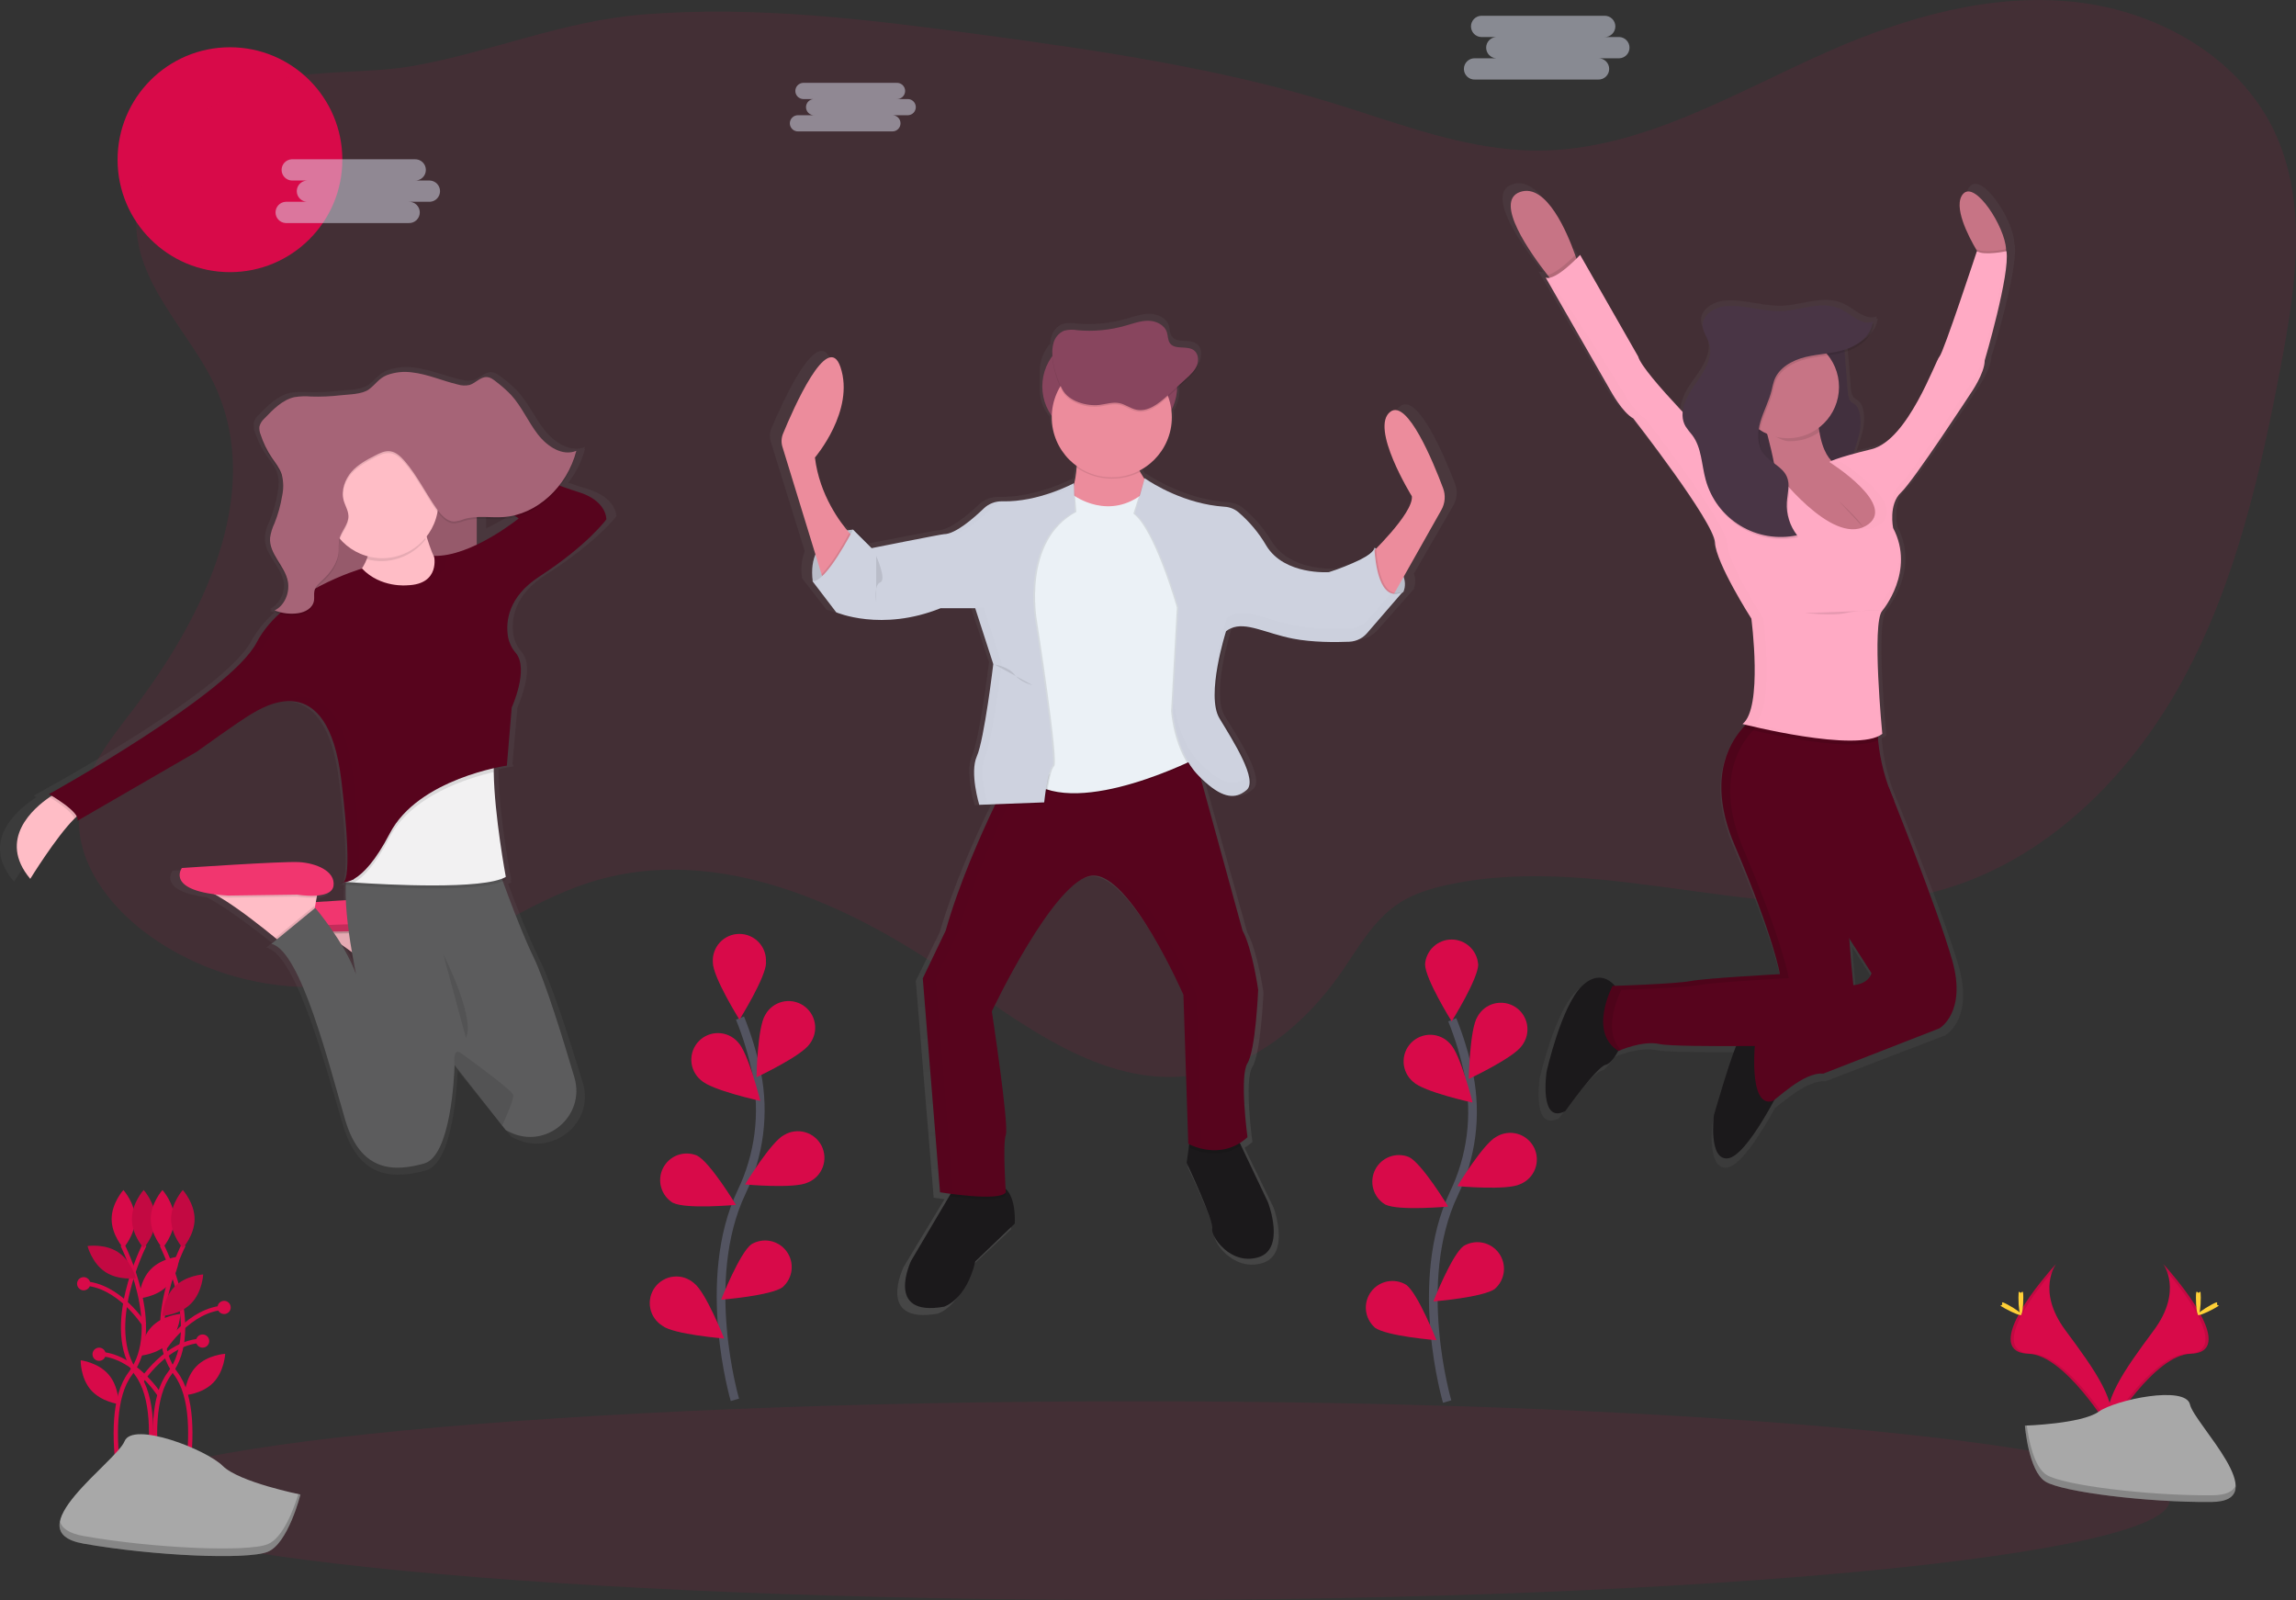 <svg width="531" height="370" viewBox="0 0 531 370" fill="none" xmlns="http://www.w3.org/2000/svg">
<rect x="0" y="0" width="531" height="370" fill="#333333" stroke="none"/>
<g clip-path="url(#clip0)">
<path d="M53.184 62.934C67.538 62.934 79.175 51.293 79.175 36.932C79.175 22.571 67.538 10.929 53.184 10.929C38.83 10.929 27.193 22.571 27.193 36.932C27.193 51.293 38.83 62.934 53.184 62.934Z" fill="#D80A49"/>
<path opacity="0.1" d="M50.008 89.866C60.921 114.526 47.001 142.922 30.614 164.305C25.13 171.476 19.075 178.993 18.315 187.987C17.398 198.989 24.845 209.101 33.678 215.712C49.79 227.76 71.795 231.485 90.971 225.405C107.542 220.153 121.474 208.29 138.19 203.508C166.143 195.498 195.773 208.777 219.713 225.321C236.658 237.017 254.805 251.268 275.233 248.762C289.607 247 301.806 236.905 310.085 225.019C314.083 219.281 317.56 212.848 323.38 208.978C326.841 206.674 330.905 205.454 334.969 204.582C372.086 196.645 411.477 216.014 448.102 206.053C472.84 199.341 492.564 179.765 504.83 157.241C517.096 134.717 522.821 109.285 527.59 84.088C530.978 66.19 533.79 46.854 526.002 30.393C517.761 12.965 498.686 2.399 479.516 0.419C460.345 -1.56 441.119 3.904 423.458 11.611C401.392 21.265 379.762 34.778 355.677 34.823C339.274 34.857 323.632 28.559 307.95 23.754C281.73 15.728 254.464 11.74 227.293 8.06C201.28 4.536 175.01 1.258 148.84 3.339C130.324 4.81 113.971 11.891 96.003 15.169C84.29 17.305 72.522 15.728 61.028 19.308C46.872 23.737 32.314 34.001 31.531 50.165C30.793 65.552 44.222 76.783 50.008 89.866Z" fill="#D80A49"/>
<path d="M336.501 111.824C334.114 105.599 327.959 90.968 323.906 93.87C318.785 97.54 329.027 113.748 329.027 113.748C329.317 116.724 323.559 122.916 320.473 126.003C320.473 125.757 320.473 125.617 320.473 125.617C320.444 125.735 320.398 125.847 320.339 125.953L320.082 125.813C320.013 126.06 319.888 126.287 319.718 126.479C319.718 126.059 319.69 125.813 319.69 125.813C319.098 128.324 308.755 131.507 308.755 131.507C308.755 131.507 308.475 131.507 307.995 131.507C305.121 131.507 297.641 130.858 294.174 125.31C292.382 122.304 290.088 119.627 287.393 117.395C286.47 116.672 285.349 116.246 284.178 116.176C274.602 115.561 266.847 110.711 265.299 109.677L265.014 109.481L264.952 109.66C264.589 109.14 264.237 108.586 263.907 108.015L263.739 107.708C266.057 106.544 268.008 104.76 269.374 102.554C270.741 100.349 271.471 97.808 271.482 95.213C271.482 95.118 271.482 95.017 271.482 94.922C272.325 93.465 272.768 91.812 272.768 90.129V88.451L274.954 86.504C275.955 85.615 276.989 84.675 277.498 83.45C277.702 82.954 277.794 82.42 277.766 81.884C277.815 81.425 277.746 80.962 277.566 80.537C277.386 80.112 277.101 79.74 276.737 79.457C275.06 78.299 272.265 79.457 271.052 77.846C270.492 77.119 270.593 76.129 270.319 75.273C269.76 73.534 267.747 72.594 265.886 72.566C264.024 72.538 262.241 73.215 260.452 73.724C256.693 74.791 252.77 75.159 248.879 74.809C247.826 74.621 246.746 74.659 245.709 74.921C245.076 75.183 244.513 75.59 244.066 76.11C243.62 76.629 243.301 77.247 243.137 77.913C242.999 78.413 242.917 78.927 242.891 79.445C241.332 81.206 240.469 83.475 240.465 85.827V90.129C240.468 92.425 241.291 94.644 242.785 96.387C242.962 98.411 243.577 100.372 244.587 102.134C245.598 103.896 246.981 105.416 248.639 106.589C248.639 106.701 248.639 106.815 248.639 106.93L248.711 106.975C248.621 108.309 248.415 109.632 248.096 110.93V110.644C248.096 110.644 240.269 114.811 231.883 114.912H230.961C229.307 114.856 227.698 115.46 226.488 116.59C224.006 118.928 219.657 122.625 216.984 122.625C216.425 122.625 202.314 125.382 199.978 125.841L195.611 121.562L195.477 121.814L195.22 121.562C194.743 121.599 194.268 121.668 193.8 121.769C191.564 119.118 187.091 112.954 186.057 104.682C186.057 104.682 195.712 93.68 192.162 83.428C189.132 74.691 180.785 93.417 178.414 99.061C178 100.046 177.948 101.146 178.269 102.165L186.113 127.457C185.366 129.417 185.152 131.54 185.492 133.61H185.403L191.116 140.943C191.116 140.943 195.416 142.777 202.141 142.744C207.07 142.752 211.955 141.814 216.532 139.981H217.857L217.605 140.076H224.409L228.736 153.169C228.591 154.361 226.5 170.989 224.822 174.709C224.325 175.951 224.1 177.286 224.163 178.624C224.251 181.193 224.67 183.74 225.409 186.203L229.2 186.063L229.055 186.359C225.846 192.942 220.484 204.671 217.314 215.634L211.796 226.82L215.933 276.991H216.101L216.42 277.041C216.867 277.108 217.538 277.209 218.421 277.321L218.097 277.88L208.979 292.982C208.979 292.982 202.477 306.299 216.861 303.788C216.861 303.788 222.178 302.244 224.347 293.161L233.807 284.285C233.807 284.285 234.248 278.389 231.57 276.035C231.403 273.311 230.978 265.357 231.632 263.444C232.42 261.129 228.277 234.5 228.277 234.5C228.277 234.5 243.249 203.43 252.317 202.658C252.982 202.611 253.649 202.698 254.28 202.915C261.732 205.342 270.761 223.369 273.416 228.979L273.539 229.236V229.287L273.64 229.505V229.566L273.729 229.757V229.807L273.808 229.98V230.02L273.875 230.159V230.215L273.925 230.322V230.366L273.959 230.445V230.489V230.54L273.987 230.607L275.166 265.536L275.284 265.598H275.34L275.239 266.319L274.725 269.927C274.725 269.927 281.227 283.63 280.83 285.364C280.433 287.098 285.162 294.05 291.86 292.121C298.558 290.191 294.571 279.312 294.571 279.312L288.12 266.012L287.835 265.419C288.477 265.024 289.084 264.573 289.646 264.071C289.646 264.071 287.678 249.791 289.646 246.704C291.614 243.617 292.207 229.527 292.207 229.527C292.207 229.527 290.826 219.879 288.461 215.634L278.554 180.257C281.523 183.02 283.832 184.1 285.761 184.027H286.079C286.927 184.043 287.764 183.834 288.506 183.423C288.904 183.198 289.278 182.934 289.624 182.634C289.69 182.577 289.751 182.515 289.808 182.45C292.564 180.134 286.655 171.062 283.306 165.67C280.08 160.468 284.525 146.334 284.86 145.283C285.159 145.064 285.479 144.876 285.816 144.724C286.51 144.426 287.254 144.265 288.008 144.248C291.217 144.36 295.164 146.206 300.05 147.134C303.446 147.712 306.887 147.98 310.331 147.934H310.533C311.902 147.934 313.144 147.906 314.15 147.867C315.068 147.831 315.966 147.588 316.777 147.157C317.473 146.751 318.103 146.242 318.645 145.646L327.221 135.953L326.997 136.06C327.413 134.96 327.413 133.747 326.997 132.648L336.06 116.987C336.517 116.215 336.794 115.35 336.871 114.456C336.947 113.562 336.821 112.663 336.501 111.824Z" fill="url(#paint0_linear)"/>
<path d="M234.684 282.959L225.555 291.712C223.464 300.661 218.326 302.177 218.326 302.177C204.444 304.649 210.717 291.55 210.717 291.55L219.522 276.644L220.607 274.804C220.607 274.804 226.885 272.902 231.067 274.043C231.595 274.188 232.083 274.452 232.493 274.815C235.115 277.092 234.684 282.959 234.684 282.959Z" fill="#1B191B"/>
<path d="M290.977 290.761C284.508 292.663 279.946 285.817 280.354 284.1C280.762 282.383 274.445 268.898 274.445 268.898L274.937 265.34L275.395 262.046L286.018 262.807L287.018 264.91L293.246 278.026C293.246 278.026 297.445 288.86 290.977 290.761Z" fill="#1B191B"/>
<path opacity="0.1" d="M232.593 276.303C231.593 278.02 223.481 277.153 219.528 276.616L220.613 274.776C220.613 274.776 226.891 272.874 231.073 274.015C231.601 274.16 232.088 274.424 232.498 274.787C232.554 275.716 232.593 276.303 232.593 276.303Z" fill="black"/>
<path opacity="0.1" d="M287.03 264.899C281.59 268.523 275.798 265.782 274.926 265.329L275.384 262.035L286.006 262.796L287.03 264.899Z" fill="black"/>
<path d="M288.506 245.859C286.605 248.902 288.506 262.986 288.506 262.986C282.227 268.696 274.814 264.507 274.814 264.507L273.696 230.07C273.696 230.07 261.335 201.718 252.586 202.479C243.836 203.239 229.384 233.873 229.384 233.873C229.384 233.873 233.376 260.128 232.616 262.398C231.855 264.669 232.616 275.716 232.616 275.716C231.285 277.998 217.404 275.716 217.404 275.716L213.412 226.244L218.712 215.203C221.759 204.397 226.936 192.83 230.033 186.342C231.57 183.115 232.599 181.146 232.599 181.146L242.718 179.038L275.563 172.225L287.365 215.203C289.646 219.387 290.977 228.901 290.977 228.901C290.977 228.901 290.406 242.817 288.506 245.859Z" fill="#57041D"/>
<g opacity="0.1">
<path opacity="0.1" d="M277.855 264.507L276.737 230.07C276.737 230.07 264.376 201.718 255.627 202.479C255.236 202.517 254.851 202.603 254.481 202.736C263.012 205.572 273.696 230.07 273.696 230.07L274.814 264.507C277.147 265.696 279.776 266.176 282.378 265.889C280.801 265.699 279.27 265.231 277.855 264.507Z" fill="black"/>
<path opacity="0.1" d="M220.423 275.733L216.431 226.261L221.753 215.203C224.8 204.397 229.977 192.83 233.074 186.342C234.612 183.115 235.64 181.146 235.64 181.146L245.759 179.038L275.742 172.801L275.58 172.203L242.718 179.038L232.599 181.146C232.599 181.146 231.57 183.115 230.033 186.342C226.925 192.83 221.759 204.42 218.712 215.203L213.39 226.239L217.381 275.71C217.381 275.71 224.962 276.957 229.457 276.683C226.432 276.519 223.416 276.202 220.423 275.733Z" fill="black"/>
</g>
<path d="M197.294 122.474C197.294 122.474 186.454 123.033 187.974 134.46L191.016 134.84L195.578 129.896L197.859 125.712V124.761L197.294 122.474Z" fill="#CED2DF"/>
<path opacity="0.1" d="M197.294 122.474C197.294 122.474 186.454 123.033 187.974 134.46L191.016 134.84L195.578 129.896L197.859 125.712V124.761L197.294 122.474Z" fill="black"/>
<path d="M317.89 126.658C317.89 126.658 326.835 131.412 324.548 136.932L321.697 138.051L317.896 135.959L317.337 131.015L317.717 127.592L317.89 126.658Z" fill="#CED2DF"/>
<path opacity="0.1" d="M317.89 126.658C317.89 126.658 326.835 131.412 324.548 136.932L321.697 138.051L317.896 135.959L317.337 131.015L317.717 127.592L317.89 126.658Z" fill="black"/>
<path d="M260.457 77.566H252.848C246.337 77.566 241.058 82.847 241.058 89.362C241.058 95.877 246.337 101.158 252.848 101.158H260.457C266.969 101.158 272.248 95.877 272.248 89.362C272.248 82.847 266.969 77.566 260.457 77.566Z" fill="#88455E"/>
<path d="M197.221 124.09L190.563 134.717L190.004 132.827L180.958 103.34C180.649 102.334 180.698 101.253 181.098 100.28C183.385 94.721 191.446 76.23 194.37 84.871C197.792 94.939 188.472 105.801 188.472 105.801C189.534 114.615 194.482 121.003 196.428 123.218C196.92 123.794 197.221 124.09 197.221 124.09Z" fill="#EC8C9C"/>
<path d="M316.464 128.654C316.464 128.654 326.924 118.76 326.528 114.766C326.528 114.766 316.638 98.787 321.585 95.19C325.499 92.327 331.442 106.757 333.745 112.893C334.05 113.71 334.172 114.584 334.103 115.454C334.035 116.323 333.777 117.167 333.348 117.927L320.847 140.07L316.464 128.654Z" fill="#EC8C9C"/>
<path d="M248.756 101.069C248.756 101.069 250.657 113.245 245.144 117.815C239.632 122.384 260.932 122.356 260.932 122.356L268.541 115.315C268.541 115.315 259.792 107.132 262.453 101.046L248.756 101.069Z" fill="#EC8C9C"/>
<path opacity="0.1" d="M248.376 114.957C248.376 114.957 256.555 121.048 264.729 114.196L278.04 141.787L277.28 175.464C277.28 175.464 249.701 189.732 238.29 180.984C226.88 172.236 236.389 167.667 236.389 167.667L233.728 141.793L236.58 125.047C236.58 125.047 241.712 117.054 242.098 117.054C242.483 117.054 248.376 114.957 248.376 114.957Z" fill="black"/>
<path d="M248.376 114.576C248.376 114.576 256.555 120.678 264.734 113.816L278.045 141.407L277.285 175.083C277.285 175.083 249.706 189.351 238.296 180.604C226.885 171.856 236.395 167.286 236.395 167.286L233.734 141.412L236.585 124.666C236.585 124.666 241.717 116.674 242.103 116.674C242.489 116.674 248.376 114.576 248.376 114.576Z" fill="#EBF1F6"/>
<path opacity="0.1" d="M248.376 111.729C248.376 111.729 240.622 116.148 232.202 115.93C231.412 115.905 230.625 116.038 229.887 116.32C229.149 116.602 228.475 117.029 227.903 117.574C225.504 119.879 221.306 123.525 218.706 123.525C218.147 123.525 201.968 126.758 201.968 126.758L197.691 122.479C197.691 122.479 191.318 134.941 188.276 134.371L193.794 141.603C193.794 141.603 204.254 146.167 217.946 140.652H225.935L230.117 153.589C230.117 153.589 228.026 171.095 226.315 174.899C224.604 178.702 226.874 186.124 226.874 186.124L241.896 185.565C241.896 185.565 242.657 178.143 243.797 177.175C244.938 176.208 239.805 143.499 239.805 143.499C239.805 143.499 236.384 125.041 248.935 118.385L248.376 111.729Z" fill="black"/>
<path opacity="0.1" d="M242.713 179.06C242.159 181.317 241.765 183.61 241.533 185.923L230.033 186.359C231.57 183.132 232.599 181.163 232.599 181.163L242.713 179.06Z" fill="black"/>
<path opacity="0.1" d="M197.221 124.09L190.563 134.717L190.004 132.827C192.447 130.399 195.309 125.326 196.45 123.212C196.919 123.794 197.221 124.09 197.221 124.09Z" fill="black"/>
<path d="M248.376 111.729C248.376 111.729 240.236 116.148 231.822 115.93C231.032 115.905 230.245 116.038 229.507 116.32C228.769 116.602 228.095 117.029 227.523 117.574C225.124 119.879 220.926 123.525 218.326 123.525C217.767 123.525 201.588 126.758 201.588 126.758L197.294 122.474C197.294 122.474 190.921 134.935 187.879 134.365L193.397 141.597C193.397 141.597 203.857 146.161 217.549 140.646H225.538L229.72 153.578C229.72 153.578 227.629 171.084 225.918 174.888C224.207 178.691 226.477 186.113 226.477 186.113L241.499 185.554C241.499 185.554 242.26 178.132 243.4 177.164C244.541 176.196 239.408 143.487 239.408 143.487C239.408 143.487 235.987 125.03 248.538 118.374L248.376 111.729Z" fill="#CED2DF"/>
<path opacity="0.1" d="M264.734 110.577C264.734 110.577 272.494 116.495 282.853 117.177C283.987 117.248 285.071 117.668 285.956 118.38C288.569 120.597 290.783 123.245 292.503 126.21C296.685 133.062 306.955 132.301 306.955 132.301C306.955 132.301 316.94 129.163 317.51 126.708C317.51 126.708 317.795 140.132 324.073 136.887L315.816 146.407C315.295 147.008 314.657 147.497 313.941 147.842C313.225 148.187 312.445 148.382 311.651 148.415C308.548 148.538 303.159 148.577 298.608 147.693C291.759 146.362 286.817 143.129 283.206 145.982C283.206 145.982 278.454 160.821 281.685 166.151C284.916 171.481 290.63 180.419 287.963 182.707C285.297 184.994 282.065 184.799 276.743 179.284C271.421 173.769 270.845 164.445 270.845 164.445L272.175 140.473C272.175 140.473 267.043 122.396 262.112 118.782L264.734 110.577Z" fill="black"/>
<path opacity="0.1" d="M324.828 136.647L316.548 146.206C315.998 146.84 315.317 147.347 314.552 147.693C313.872 148 313.14 148.173 312.394 148.202C309.292 148.331 303.902 148.37 299.351 147.481C292.944 146.234 288.204 143.325 284.659 145.288C284.408 145.427 284.169 145.586 283.944 145.764C283.944 145.764 279.191 160.603 282.423 165.933C285.654 171.263 291.368 180.201 288.701 182.489C288.255 182.881 287.754 183.207 287.214 183.456C284.821 184.536 281.853 183.602 277.481 179.066C272.158 173.545 271.583 164.227 271.583 164.227L272.913 140.255C272.913 140.255 267.781 122.177 262.85 118.564L265.025 110.762C266.523 111.78 274.003 116.562 283.25 117.172C284.384 117.243 285.468 117.663 286.353 118.374C288.965 120.592 291.18 123.24 292.9 126.204C297.082 133.056 307.352 132.295 307.352 132.295C309.814 131.51 312.218 130.553 314.547 129.432C316.006 128.716 317.292 127.933 317.901 127.194C318.072 127.002 318.197 126.772 318.265 126.523C318.265 126.523 318.555 139.88 324.828 136.647Z" fill="black"/>
<path d="M324.448 136.837L316.174 146.407C315.719 146.932 315.173 147.372 314.564 147.705C313.782 148.129 312.914 148.368 312.025 148.404C308.923 148.532 303.533 148.572 298.982 147.682C292.805 146.48 288.17 143.728 284.676 145.3C284.277 145.473 283.901 145.697 283.558 145.965C283.558 145.965 278.806 160.804 282.037 166.134C285.269 171.465 290.982 180.402 288.315 182.69C287.971 182.987 287.596 183.248 287.197 183.467C284.737 184.827 281.696 184.027 277.084 179.267C271.762 173.747 271.186 164.428 271.186 164.428L272.516 140.456C272.516 140.456 267.384 122.379 262.453 118.766L264.734 110.583L265.008 110.773C266.506 111.791 273.987 116.573 283.234 117.183C284.367 117.254 285.451 117.674 286.336 118.385C288.949 120.603 291.163 123.251 292.883 126.216C297.065 133.067 307.335 132.307 307.335 132.307C309.797 131.521 312.201 130.564 314.53 129.443C316.258 128.559 317.666 127.592 317.884 126.708C317.884 126.708 317.884 126.881 317.884 127.189C318.052 129.499 318.891 139.695 324.448 136.837Z" fill="#CED2DF"/>
<path opacity="0.1" d="M262.621 101.354H248.644C248.952 103.577 249.04 105.825 248.907 108.066C251.041 109.568 253.543 110.46 256.145 110.648C258.747 110.835 261.351 110.31 263.677 109.129C262.336 106.645 261.519 103.826 262.621 101.354Z" fill="black"/>
<path d="M257.125 110.387C264.792 110.387 271.007 104.169 271.007 96.499C271.007 88.829 264.792 82.611 257.125 82.611C249.459 82.611 243.244 88.829 243.244 96.499C243.244 104.169 249.459 110.387 257.125 110.387Z" fill="#EC8C9C"/>
<path opacity="0.1" d="M254.24 94.027C255.789 93.842 257.338 93.294 258.864 93.602C260.25 93.882 261.43 94.838 262.816 95.129C265.489 95.688 267.971 93.719 269.989 91.885L274.35 87.914C275.317 87.035 276.312 86.113 276.81 84.904C277.307 83.696 277.134 82.108 276.072 81.347C274.479 80.229 271.734 81.347 270.582 79.759C270.062 79.043 270.14 78.081 269.872 77.225C269.313 75.513 267.39 74.579 265.589 74.557C263.789 74.535 262.067 75.195 260.345 75.676C256.718 76.728 252.925 77.091 249.164 76.744C248.149 76.558 247.106 76.594 246.106 76.85C245.491 77.113 244.945 77.517 244.514 78.029C244.083 78.541 243.778 79.147 243.624 79.798C242.763 82.841 244.233 87.746 245.709 90.47C247.185 93.194 251.294 94.391 254.24 94.027Z" fill="black"/>
<path d="M254.24 93.647C255.789 93.462 257.338 92.914 258.864 93.222C260.25 93.501 261.43 94.458 262.816 94.748C265.489 95.308 267.971 93.339 269.989 91.504L274.35 87.533C275.317 86.655 276.312 85.732 276.81 84.524C277.307 83.316 277.134 81.728 276.072 80.967C274.479 79.848 271.734 80.967 270.582 79.378C270.062 78.662 270.14 77.7 269.872 76.845C269.313 75.133 267.39 74.199 265.589 74.177C263.789 74.154 262.067 74.814 260.345 75.295C256.718 76.348 252.925 76.71 249.164 76.364C248.149 76.178 247.106 76.214 246.106 76.47C245.491 76.733 244.945 77.136 244.514 77.648C244.083 78.16 243.778 78.766 243.624 79.418C242.763 82.46 244.233 87.365 245.709 90.089C247.185 92.813 251.294 93.982 254.24 93.647Z" fill="#88455E"/>
<path opacity="0.1" d="M230.027 153.678C230.027 153.678 233.069 154.059 234.589 155.96C236.11 157.862 238.771 158.432 238.771 158.432" fill="black"/>
<path opacity="0.1" d="M202.639 128.559C202.639 128.559 205.121 134.102 203.589 134.661C202.057 135.221 202.639 139.225 202.639 139.225" fill="black"/>
<g opacity="0.1">
<path opacity="0.1" d="M203.494 126.658C203.494 126.658 219.657 123.425 220.216 123.425C222.821 123.425 227.014 119.778 229.412 117.474C230.142 116.774 231.039 116.275 232.018 116.025H231.811C231.021 116 230.234 116.133 229.496 116.415C228.758 116.697 228.083 117.124 227.512 117.669C225.113 119.974 220.915 123.62 218.315 123.62C217.862 123.62 207.519 125.673 203.321 126.507L203.494 126.658Z" fill="black"/>
<path opacity="0.1" d="M248.398 112.529V111.819C244.51 113.802 240.326 115.142 236.009 115.784C240.292 115.403 244.481 114.303 248.398 112.529Z" fill="black"/>
<path opacity="0.1" d="M228.412 186.018C228.412 186.018 226.131 178.596 227.853 174.792C229.574 170.989 231.654 153.482 231.654 153.482L227.484 140.545H219.472L218.986 140.736H225.555L229.72 153.678C229.72 153.678 227.629 171.185 225.918 174.988C224.207 178.792 226.477 186.214 226.477 186.214L241.499 185.654V185.537L228.412 186.018Z" fill="black"/>
</g>
<g opacity="0.1">
<path opacity="0.1" d="M288.506 179.647C288.161 179.944 287.786 180.205 287.387 180.425C284.928 181.784 281.886 180.984 277.274 176.224C273.047 171.845 271.817 165.038 271.488 162.459L271.376 164.428C271.376 164.428 271.935 173.752 277.274 179.267C281.886 184.044 284.928 184.827 287.387 183.467C287.786 183.248 288.161 182.987 288.506 182.69C289.305 182.002 289.35 180.71 288.93 179.099C288.827 179.308 288.682 179.495 288.506 179.647Z" fill="black"/>
<path opacity="0.1" d="M321.759 137.122L316.375 143.348C315.92 143.873 315.375 144.312 314.765 144.645C313.983 145.07 313.115 145.309 312.227 145.344C309.124 145.473 303.734 145.512 299.184 144.623C293.006 143.42 288.371 140.668 284.877 142.24C284.478 142.414 284.102 142.638 283.759 142.906C283.759 142.906 280.69 152.492 281.159 159.02C281.523 152.917 283.759 145.948 283.759 145.948C284.102 145.68 284.478 145.457 284.877 145.283C288.377 143.711 293.006 146.463 299.184 147.665C303.734 148.549 309.118 148.51 312.227 148.387C313.115 148.352 313.983 148.112 314.765 147.688C315.373 147.36 315.919 146.926 316.375 146.407L324.655 136.848C324.226 137.115 323.742 137.279 323.239 137.326C322.736 137.374 322.23 137.304 321.759 137.122Z" fill="black"/>
</g>
<path d="M78.627 205.633C78.693 205.698 78.779 205.739 78.87 205.751C78.962 205.763 79.055 205.745 79.136 205.7C78.964 205.703 78.792 205.681 78.627 205.633Z" fill="url(#paint1_linear)"/>
<path d="M135.601 112.982C134.595 112.691 133.158 112.216 131.431 111.612C133.226 109.301 134.539 106.654 135.294 103.826L135.148 103.882C135.199 103.709 135.249 103.541 135.294 103.362C131.979 104.71 128.311 102.428 125.974 99.497C123.637 96.566 122.061 92.931 119.5 90.235C118.433 89.162 117.286 88.173 116.068 87.276C115.313 86.717 114.502 86.085 113.58 86.057C112.087 86.012 110.919 87.477 109.482 87.908C108.536 88.121 107.552 88.084 106.625 87.802C102.918 86.952 99.357 85.38 95.572 84.966C93.547 84.716 91.492 84.948 89.573 85.643C87.673 86.364 86.806 87.802 85.269 88.954C83.591 90.19 80.315 90.162 78.364 90.38C75.996 90.651 73.612 90.75 71.231 90.677C69.862 90.558 68.483 90.609 67.127 90.828C64.293 91.448 62.017 93.703 59.893 95.862C59.313 96.35 58.895 97.004 58.696 97.735C58.669 97.941 58.669 98.15 58.696 98.356C58.675 98.92 58.772 99.482 58.981 100.006C59.635 101.948 60.559 103.787 61.726 105.471C62.593 106.712 63.605 107.881 64.097 109.352C64.33 110.075 64.453 110.83 64.46 111.59C64.436 112.396 64.352 113.2 64.209 113.995C63.834 116.191 63.217 118.338 62.369 120.399C61.843 121.456 61.481 122.588 61.296 123.755C61.28 123.993 61.28 124.232 61.296 124.471C61.156 128.162 64.879 130.819 65.601 134.488C65.66 134.792 65.695 135.101 65.707 135.411C65.629 137.699 64.326 139.936 62.403 140.825C62.571 140.892 62.744 140.948 62.917 141.004C62.752 141.108 62.58 141.201 62.403 141.284C62.755 141.418 63.113 141.535 63.476 141.631C61.291 143.535 59.454 145.806 58.048 148.342C51.579 160.39 7.771 183.988 7.771 183.988L8.42 184.357L7.894 184.698C4.104 187.221 -4.791 194.576 3.248 203.877C3.248 203.877 9.527 193.966 13.926 189.743C14.122 189.553 14.318 189.379 14.485 189.217C14.582 189.366 14.647 189.534 14.676 189.709C14.705 189.884 14.697 190.063 14.653 190.235L43.456 174.043C43.456 174.043 53.693 166.873 56.55 165.256C58.56 164.003 60.748 163.06 63.04 162.46L62.705 162.599C63.782 162.303 64.892 162.145 66.009 162.13C71.108 162.208 76.631 165.944 78.448 180.738C80.886 200.549 79.756 204.123 78.974 204.61C78.877 204.603 78.782 204.586 78.688 204.559C78.713 204.581 78.739 204.599 78.767 204.615C78.661 204.608 78.556 204.589 78.454 204.559C78.51 204.611 78.579 204.647 78.653 204.665C78.727 204.683 78.805 204.681 78.879 204.66C78.931 204.676 78.987 204.681 79.042 204.674C79.097 204.667 79.15 204.649 79.197 204.621C79.326 204.628 79.454 204.628 79.583 204.621C79.583 204.804 79.57 204.99 79.544 205.18C79.505 205.18 79.315 205.286 79.544 205.298C79.482 206.416 79.488 207.63 79.544 208.9C77.011 209.04 74.479 209.191 72.276 209.325L72.472 208.279L72.561 207.809C74.507 207.652 76.352 207.082 76.57 205.505C77.045 202.037 72.287 200.186 68.24 199.956C64.192 199.727 39.917 201.343 39.917 201.343C39.917 201.343 36.278 206.058 47.822 207.496C48.165 207.675 48.521 207.861 48.89 208.055C53.413 210.634 59.546 215.382 62.487 217.72L62.895 218.045L61.575 219.118C68.715 220.735 75.619 248.03 79.426 260.508C83.234 272.986 91.564 272.533 98.468 270.682C104.937 268.948 105.736 250.155 105.842 247.795V247.554L117.348 261.772L118.22 262.852C118.555 263.027 118.887 263.191 119.215 263.344C127.925 267.488 137.547 259.54 134.813 250.479C132.046 241.346 127.752 227.838 124.89 222.128C122.491 217.345 119.394 209.403 117.516 204.431C117.759 204.333 117.997 204.219 118.226 204.09C118.226 204.09 118.181 203.866 118.108 203.458L118.226 203.396C118.226 203.396 115.43 189.01 115.307 178.786C115.307 178.607 115.307 178.421 115.307 178.227C115.307 178.115 115.307 178.003 115.307 177.897C117.387 177.421 118.706 177.237 118.706 177.237L118.745 176.789L118.505 176.84L119.662 163.589C119.662 163.589 123.911 154.545 120.657 150.781C119.668 149.68 119.008 148.324 118.751 146.866C118.192 143.404 118.751 137.626 126.326 132.827C137.988 125.427 142.539 119.403 142.539 119.403C142.539 119.403 142.741 115.085 135.601 112.982ZM112.439 122.177V116.053C114.603 115.947 116.811 116.198 118.986 116.053C120.053 115.978 121.111 115.8 122.145 115.522L122.67 115.885C119.488 118.334 116.059 120.442 112.439 122.177ZM79.371 218.179C80.226 218.772 81.087 219.387 81.931 220.008C82.457 223.028 82.921 225.159 82.954 225.31C81.989 222.824 80.789 220.436 79.371 218.179Z" fill="url(#paint2_linear)"/>
<path d="M97.853 213.145L97.35 215.88L96.964 217.972L96.26 221.797L89.428 226.58C89.428 226.58 88.813 226.054 87.796 225.221C85 222.916 79.113 218.24 74.792 215.712C73.681 215.003 72.479 214.448 71.219 214.062L97.853 213.145Z" fill="#FFBDC6"/>
<path opacity="0.1" d="M97.853 213.145L97.35 215.88C95.844 215.964 94.334 215.887 92.844 215.651L76.905 215.88C76.15 215.835 75.446 215.774 74.786 215.707C73.676 214.997 72.474 214.442 71.214 214.057L97.853 213.145Z" fill="black"/>
<path d="M92.844 215.203C92.844 215.203 100.816 216.568 101.269 213.15C101.722 209.733 97.171 207.932 93.308 207.675C89.445 207.417 66.204 209.051 66.204 209.051C66.204 209.051 62.107 214.515 76.905 215.427L92.844 215.203Z" fill="#F1366F"/>
<path opacity="0.1" d="M97.853 213.145L97.35 215.88L96.964 217.972L96.26 221.797L89.428 226.58C89.428 226.58 88.813 226.054 87.796 225.221C85 222.916 79.113 218.24 74.792 215.712C73.681 215.003 72.479 214.448 71.219 214.062L97.853 213.145Z" fill="black"/>
<path opacity="0.1" d="M97.853 213.145L97.35 215.88C95.844 215.964 94.334 215.887 92.844 215.651L76.905 215.88C76.15 215.835 75.446 215.774 74.786 215.707C73.676 214.997 72.474 214.442 71.214 214.057L97.853 213.145Z" fill="black"/>
<path d="M110.259 102.887H68.592V152.319H110.259V102.887Z" fill="#A66477"/>
<path opacity="0.1" d="M110.259 102.887H68.592V152.319H110.259V102.887Z" fill="black"/>
<path d="M19.752 187.517C19.064 187.69 18.192 188.35 17.214 189.312C13.004 193.474 7 203.234 7 203.234C-0.693 194.072 7.821 186.829 11.472 184.34C12.355 183.736 12.948 183.411 12.948 183.411L19.752 187.517Z" fill="#FFBDC6"/>
<path d="M97.4 118.491C97.4 118.491 99.452 132.844 106.507 136.261C113.563 139.678 97.4 146.055 97.4 146.055L75.312 137.855C75.312 137.855 87.835 133.755 85.33 121.68L97.4 118.491Z" fill="#FFBDC6"/>
<path d="M73.741 204.828L73.237 207.563L72.852 209.655L72.147 213.481L65.316 218.263C65.316 218.263 64.701 217.737 63.683 216.904C60.888 214.599 55.001 209.923 50.679 207.395C49.569 206.686 48.367 206.131 47.107 205.745L73.741 204.828Z" fill="#FFBDC6"/>
<path opacity="0.1" d="M73.741 204.828L73.238 207.563C71.732 207.647 70.221 207.57 68.731 207.334L52.792 207.563C52.038 207.518 51.333 207.457 50.674 207.39C49.563 206.68 48.361 206.125 47.101 205.74L73.741 204.828Z" fill="black"/>
<path d="M68.709 206.881C68.709 206.881 76.681 208.245 77.134 204.828C77.587 201.41 73.036 199.587 69.162 199.363C65.288 199.14 42.064 200.728 42.064 200.728C42.064 200.728 37.966 206.193 52.765 207.104L68.709 206.881Z" fill="#F1366F"/>
<path opacity="0.1" d="M72.829 209.66L72.125 213.486L65.293 218.268C65.293 218.268 64.678 217.742 63.661 216.909L72.695 209.498L72.829 209.66Z" fill="black"/>
<path d="M117.907 261.811C117.594 261.658 117.277 261.496 116.956 261.325L116.123 260.262L105.121 246.279V246.525C105.048 248.846 104.254 267.36 98.071 269.066C91.469 270.889 83.496 271.342 79.857 259.043C76.217 246.743 69.609 219.862 62.777 218.268L72.908 209.951C72.908 209.951 79.616 217.782 82.356 225.321C82.255 224.84 77.621 203.189 81.445 199.363H114.687C114.687 199.363 119.808 213.984 123.341 221.233C126.08 226.859 130.189 240.16 132.845 249.159C135.473 258.064 126.293 265.894 117.907 261.811Z" fill="#5C5C5D"/>
<path opacity="0.1" d="M116.979 203.457C111.852 206.495 89.311 205.258 81.965 204.766L79.969 204.621C79.751 204.621 80.002 204.498 80.002 204.498L80.209 202.428L85.671 188.535L114.933 171.576C114.34 173.361 114.139 176.096 114.189 179.233C114.334 189.29 116.979 203.457 116.979 203.457Z" fill="black"/>
<path d="M116.979 202.781C111.852 205.818 89.311 204.582 81.965 204.09L79.969 203.944H79.639L80.002 203.849L81.802 203.374L85.671 187.88L114.933 170.911C114.34 172.695 114.139 175.43 114.189 178.568C114.334 188.608 116.979 202.781 116.979 202.781Z" fill="#F2F1F2"/>
<path opacity="0.1" d="M114.189 178.545C108.241 179.916 95.147 183.948 90.116 193.647C86.761 200.124 83.966 202.904 81.97 204.067L79.974 203.922L80.008 203.799L81.808 203.323L85.677 187.83L114.938 170.86C114.334 172.695 114.139 175.408 114.189 178.545Z" fill="black"/>
<path opacity="0.1" d="M12.92 183.417L19.752 187.517C19.064 187.69 18.192 188.35 17.214 189.312C16.654 187.634 13.065 185.33 11.444 184.346C12.327 183.742 12.92 183.417 12.92 183.417Z" fill="black"/>
<path opacity="0.1" d="M78.772 204.207C78.696 204.249 78.608 204.266 78.522 204.255C78.435 204.244 78.355 204.206 78.291 204.145C78.448 204.19 78.61 204.21 78.772 204.207Z" fill="black"/>
<path d="M94.208 135.349C94.208 135.349 88.058 136.032 83.731 131.479C83.731 131.479 65.517 136.72 59.367 148.566C53.217 160.412 11.321 183.646 11.321 183.646C11.321 183.646 18.589 187.746 17.924 189.799L45.474 173.853C45.474 173.853 55.264 166.789 57.997 165.195C60.731 163.601 75.759 153.807 78.945 180.458C82.132 207.11 78.945 203.95 78.945 203.95C78.945 203.95 83.502 205.544 90.127 192.763C96.752 179.983 117.225 177.047 117.225 177.047L118.343 163.623C118.343 163.623 122.407 154.719 119.293 151.005C118.344 149.912 117.713 148.579 117.471 147.151C116.951 143.739 117.471 138.051 124.739 133.325C135.92 126.054 140.225 120.114 140.225 120.114C140.225 120.114 140.454 115.784 133.622 113.737C126.79 111.69 99.01 100.526 99.01 100.526L98.099 104.397L119.959 119.89C119.959 119.89 109.029 128.772 100.391 128.548C100.358 128.509 101.951 135.12 94.208 135.349Z" fill="#57041D"/>
<path opacity="0.1" d="M98.429 124.739C97.891 122.903 97.47 121.035 97.171 119.146L85.101 122.356C85.629 124.661 85.535 127.064 84.827 129.32C87.294 129.978 89.9 129.894 92.319 129.079C94.739 128.263 96.864 126.751 98.429 124.733V124.739Z" fill="black"/>
<path d="M88.405 129.085C95.574 129.085 101.386 123.27 101.386 116.098C101.386 108.925 95.574 103.11 88.405 103.11C81.236 103.11 75.424 108.925 75.424 116.098C75.424 123.27 81.236 129.085 88.405 129.085Z" fill="#FFBDC6"/>
<path opacity="0.1" d="M95.304 86.56C98.904 86.968 102.331 88.518 105.876 89.357C106.761 89.635 107.705 89.671 108.61 89.463C109.985 89.038 111.103 87.595 112.523 87.639C113.401 87.639 114.2 88.266 114.905 88.842C116.072 89.728 117.169 90.702 118.186 91.756C120.629 94.413 122.15 97.993 124.381 100.879C126.611 103.765 130.128 106.013 133.298 104.688C131.145 113.077 124.079 119.493 116.442 120.013C113.395 120.22 110.292 119.588 107.324 120.483C106.588 120.783 105.812 120.971 105.02 121.042C103.343 121.042 101.957 119.482 100.894 117.966C98.412 114.397 96.422 110.348 93.627 107.098C92.704 106.024 91.614 105.001 90.311 104.805C89.009 104.609 87.807 105.23 86.644 105.834C84.726 106.83 82.764 107.859 81.277 109.559C79.79 111.26 78.85 113.804 79.466 116.109C79.795 117.351 80.556 118.469 80.584 119.772C80.584 121.842 78.783 123.358 78.42 125.366C78.34 126.213 78.31 127.065 78.331 127.916C78.168 130.679 76.368 132.95 74.479 134.678C73.746 135.355 72.93 136.076 72.718 137.122C72.572 137.833 72.718 138.588 72.623 139.309C72.349 141.105 70.56 142.011 68.977 142.246C67.13 142.517 65.243 142.293 63.51 141.597C65.746 140.551 67.082 137.57 66.568 134.885C65.863 131.188 62.151 128.537 62.464 124.767C62.639 123.613 62.986 122.491 63.493 121.439C64.303 119.405 64.892 117.29 65.249 115.13C65.614 113.468 65.578 111.742 65.142 110.096C64.667 108.648 63.7 107.495 62.872 106.27C61.752 104.605 60.868 102.792 60.245 100.884C60.019 100.32 59.933 99.71 59.993 99.106C60.173 98.392 60.563 97.75 61.111 97.26C63.146 95.129 65.327 92.908 68.033 92.293C69.326 92.078 70.64 92.027 71.946 92.142C74.225 92.215 76.507 92.117 78.772 91.851C80.639 91.633 83.804 91.661 85.38 90.442C86.851 89.323 87.684 87.897 89.501 87.181C91.355 86.502 93.348 86.288 95.304 86.56Z" fill="black"/>
<path opacity="0.1" d="M102.521 220.662C102.521 220.662 110.035 235.467 107.76 240.026L102.521 220.662Z" fill="black"/>
<path opacity="0.1" d="M116.146 260.262L105.143 246.279V246.525C105.143 246.525 104.506 242.006 106.603 243.527C111.192 246.849 118.539 252.297 118.695 253.237C118.852 254.176 117.208 257.946 116.146 260.262Z" fill="black"/>
<g opacity="0.1">
<path opacity="0.1" d="M100.576 128.509C100.576 128.509 101.504 132.357 98.502 134.281C103.125 133.487 103.326 129.89 103.187 128.324C102.324 128.464 101.45 128.526 100.576 128.509Z" fill="black"/>
<path opacity="0.1" d="M14.06 182.735C14.06 182.735 55.957 159.501 62.107 147.654C66.518 139.153 77.145 134.057 82.792 131.854C78.672 133.235 64.807 138.532 59.596 148.566C53.447 160.412 11.55 183.646 11.55 183.646L14.06 182.735Z" fill="black"/>
<path opacity="0.1" d="M108.727 126.702C115.855 124.465 122.67 118.945 122.67 118.945L100.811 103.451L101.308 101.326L99.217 100.487L98.306 104.358L120.165 119.851C116.658 122.609 112.814 124.912 108.727 126.702Z" fill="black"/>
<path opacity="0.1" d="M108.867 179.2C111.66 178.246 114.526 177.522 117.437 177.035L117.476 176.593C114.543 177.238 111.665 178.109 108.867 179.2Z" fill="black"/>
<path opacity="0.1" d="M82.373 203.066H82.171C82.095 203.109 82.007 203.125 81.921 203.114C81.834 203.103 81.754 203.065 81.691 203.004C81.847 203.048 82.009 203.069 82.171 203.066C82.921 202.63 84.044 199.229 81.691 179.541C79.175 158.522 69.302 160.172 63.896 162.588C69.419 161.067 77.022 162.381 79.186 180.453C81.54 200.141 80.416 203.547 79.667 203.978C80.638 203.942 81.578 203.625 82.373 203.066Z" fill="black"/>
<path opacity="0.1" d="M79.667 203.983C79.504 203.986 79.342 203.965 79.186 203.922C79.249 203.982 79.33 204.021 79.416 204.032C79.503 204.043 79.591 204.026 79.667 203.983Z" fill="black"/>
</g>
<path d="M95.304 86.118C98.904 86.526 102.331 88.076 105.876 88.915C106.761 89.193 107.705 89.229 108.61 89.021C109.985 88.596 111.103 87.153 112.523 87.198C113.401 87.198 114.2 87.824 114.905 88.4C116.072 89.286 117.169 90.26 118.186 91.314C120.629 93.971 122.15 97.551 124.381 100.437C126.611 103.323 130.128 105.571 133.298 104.246C131.145 112.635 124.079 119.051 116.442 119.571C113.395 119.778 110.292 119.146 107.324 120.041C106.588 120.341 105.812 120.529 105.02 120.6C103.343 120.6 101.957 119.04 100.894 117.524C98.412 113.955 96.422 109.906 93.627 106.656C92.704 105.582 91.614 104.559 90.311 104.363C89.009 104.167 87.807 104.788 86.644 105.392C84.726 106.388 82.764 107.417 81.277 109.117C79.79 110.818 78.85 113.363 79.466 115.667C79.795 116.909 80.556 118.027 80.584 119.33C80.584 121.4 78.783 122.916 78.42 124.924C78.34 125.771 78.31 126.623 78.331 127.474C78.168 130.237 76.368 132.508 74.479 134.236C73.746 134.913 72.93 135.635 72.718 136.68C72.572 137.391 72.718 138.146 72.623 138.867C72.349 140.663 70.56 141.569 68.977 141.804C67.13 142.075 65.243 141.851 63.51 141.155C65.746 140.109 67.082 137.128 66.568 134.443C65.863 130.746 62.151 128.095 62.464 124.325C62.639 123.171 62.986 122.049 63.493 120.997C64.303 118.963 64.892 116.848 65.249 114.688C65.614 113.026 65.578 111.3 65.142 109.654C64.667 108.206 63.7 107.053 62.872 105.829C61.752 104.163 60.868 102.351 60.245 100.442C60.019 99.878 59.933 99.268 59.993 98.664C60.173 97.951 60.563 97.308 61.111 96.818C63.146 94.687 65.327 92.466 68.033 91.851C69.326 91.636 70.64 91.585 71.946 91.7C74.225 91.773 76.507 91.675 78.772 91.409C80.639 91.191 83.804 91.219 85.38 90C86.851 88.881 87.684 87.455 89.501 86.739C91.355 86.06 93.348 85.847 95.304 86.118Z" fill="#A66477"/>
<path d="M465.981 56.967C465.981 56.894 465.981 56.827 465.981 56.76C465.981 56.693 465.981 56.614 465.947 56.547H465.858C465.858 56.396 465.858 56.245 465.858 56.083C465.634 50.898 458.467 39.863 455.593 43.084C453.078 45.914 456.874 53.074 458.808 56.295L458.981 56.586L458.886 56.525C458.886 56.525 450.886 80.396 449.941 81.325C448.996 82.253 442.411 101.024 433.728 103.138C432.012 103.547 430.586 103.916 429.39 104.257L429.485 103.938C430.044 102.109 430.732 100.381 431.011 98.345C431.291 96.309 431.011 93.842 429.983 92.852C429.479 92.36 428.864 92.293 428.451 91.51C428.182 90.823 428.038 90.094 428.026 89.357L427.288 80.307L427.802 80.15C430.911 79.155 433.924 76.794 434.276 73.618C434.168 73.659 434.058 73.694 433.946 73.724C433.987 73.539 434.019 73.352 434.041 73.164C431.43 74.194 429.01 71.487 426.494 70.273C422.351 68.242 417.616 70.155 413.339 70.62C408.492 71.151 403.891 69.137 398.938 69.501C396.243 69.708 393.246 71.537 393.392 74.194C393.476 75.653 394.51 76.889 394.935 78.288C396.008 81.672 393.621 85.067 391.53 87.953C390.155 89.849 388.835 92.159 388.601 94.385C383.787 89.351 378.582 83.534 377.978 81.347L364.052 57.475C364.052 57.475 363.722 57.828 363.191 58.348C363.107 58.091 363.007 57.789 362.895 57.487C361.117 52.503 356.085 40.428 349.706 42.642C343.327 44.857 352.351 57.235 356.275 62.168L356.834 62.851C356.505 62.931 356.16 62.916 355.839 62.806L371.37 89.457C371.37 89.457 374.193 94.558 376.782 95.945C376.782 95.945 396.075 120.281 396.31 125.147C396.545 130.013 404.987 142.995 404.987 142.995C404.987 142.995 407.81 164.087 402.868 167.795H402.929H402.969H403.03H403.086H403.198H403.27H403.343H403.438H403.516H403.628H403.684C403.449 168.025 403.209 168.276 402.963 168.55C399.301 172.611 394.622 181.314 401.017 196.114C410.426 217.927 411.841 226.473 411.841 226.473C411.841 226.473 393.951 227.402 390.429 228.095C387.309 228.711 375.183 229.141 372.41 229.214C371.42 228.062 368.497 225.511 364.55 229.214C359.607 233.851 356.08 249.35 356.08 249.35C356.08 249.35 354.196 261.867 360.552 258.617C360.552 258.617 368.083 248.186 370.196 247.722C371.247 247.493 372.36 245.943 373.209 244.45L373.254 244.478C373.305 244.478 373.511 244.366 373.847 244.232C375.412 243.611 379.723 242.118 383.122 242.861C384.983 243.27 392.967 243.365 401.336 243.342C399.446 247.873 396.058 259.563 396.058 259.563C396.058 259.563 394.644 270.464 399.34 270.016C402.695 269.686 407.838 261.112 410.521 256.218C412.467 254.792 418.041 249.68 422.161 250.065L449.924 239.405C449.924 239.405 456.51 235.697 452.982 223.414C450.187 213.648 442.232 193.658 439.09 185.867L438.995 185.666C438.234 183.781 437.776 182.662 437.776 182.662C436.485 179.105 435.638 175.402 435.255 171.638C435.227 171.341 435.204 171.039 435.182 170.743C435.571 170.58 435.937 170.367 436.272 170.111C436.272 170.111 433.684 143.924 436.272 141.138L436.317 141.088V141.054L436.361 140.998L436.462 140.87L436.585 140.713C436.725 140.529 436.893 140.299 437.083 140.02C438.564 137.85 441.326 132.894 440.532 127.044C440.499 126.79 440.458 126.535 440.409 126.277C440.105 124.691 439.562 123.159 438.799 121.736C438.687 121.143 438.618 120.543 438.592 119.94C438.592 119.599 438.592 119.224 438.592 118.822V118.754C438.592 118.646 438.592 118.538 438.592 118.43V118.352C438.592 118.089 438.637 117.792 438.676 117.546V117.446C438.676 117.345 438.693 117.242 438.726 117.138V117.009C438.726 116.909 438.771 116.808 438.793 116.707V116.601C438.827 116.467 438.86 116.333 438.905 116.198V116.131C438.939 116.019 438.976 115.909 439.017 115.801L439.067 115.673L439.179 115.404L439.235 115.27C439.28 115.169 439.33 115.069 439.38 114.968L439.42 114.884C439.487 114.761 439.557 114.64 439.632 114.52L439.693 114.425L439.878 114.162L439.967 114.045L440.163 113.81L440.253 113.709C440.353 113.603 440.454 113.497 440.566 113.396C443.624 110.6 457.27 89.989 457.27 89.989C457.27 89.989 460.563 85.352 460.563 82.343C460.748 82.276 466.568 62.867 465.981 56.967ZM429.345 230.215C429.01 227.038 428.674 223.101 428.367 219.029L433.689 227.329C433.689 227.329 433.186 229.857 429.345 230.215Z" fill="url(#paint3_linear)"/>
<path d="M373.852 228.459C373.852 228.459 370.666 223.425 365.88 228.006C361.095 232.587 357.684 247.823 357.684 247.823C357.684 247.823 355.862 260.128 362.011 256.934C362.011 256.934 369.279 246.682 371.348 246.229C373.416 245.776 375.675 240.076 375.675 240.076L373.852 228.459Z" fill="#1B191B"/>
<path d="M408.006 240.758C408.006 240.758 403.679 238.706 402.314 240.305C400.95 241.905 396.394 257.846 396.394 257.846C396.394 257.846 395.03 268.327 399.581 267.869C404.131 267.41 412.104 251 412.104 251L408.006 240.758Z" fill="#1B191B"/>
<path d="M423.033 209.778L432.823 225.042C432.823 225.042 432.141 228.459 426.22 227.777L405.954 240.535C405.954 240.535 404.193 256.067 409.823 254.657C410.734 254.428 417.09 247.823 421.664 248.281L448.538 237.8C448.538 237.8 454.911 234.153 451.495 222.083C448.079 210.013 436.786 182.024 436.786 182.024L418.935 192.014L423.033 209.778Z" fill="#57041D"/>
<path d="M429.183 232.329C430.547 240.988 422.81 241.67 422.81 241.67C422.81 241.67 387.969 242.352 383.871 241.441C379.773 240.529 374.305 243.035 374.305 243.035C367.244 238.706 372.941 228 372.941 228C372.941 228 387.516 227.547 390.932 226.882C394.348 226.216 411.651 225.271 411.651 225.271C411.651 225.271 410.287 216.842 401.174 195.431C394.985 180.889 399.497 172.331 403.058 168.343C403.967 167.285 405.019 166.359 406.183 165.592L434.192 166.956C434.162 168.37 434.214 169.783 434.349 171.19C434.828 176.021 436.083 180.743 438.067 185.173C436.473 185.173 426.226 194.743 426.226 194.743C426.226 194.743 427.813 223.677 429.183 232.329Z" fill="#57041D"/>
<path opacity="0.1" d="M374.987 228.912C374.987 228.912 389.562 228.459 392.978 227.793C396.394 227.128 413.697 226.199 413.697 226.199C413.697 226.199 412.333 217.77 403.22 196.36C397.031 181.817 401.543 173.26 405.104 169.272C406.013 168.214 407.065 167.288 408.229 166.52L434.181 167.784C434.181 167.516 434.181 167.225 434.181 166.973L406.172 165.608C405.007 166.376 403.956 167.302 403.047 168.36C399.502 172.354 394.974 180.906 401.163 195.448C410.298 216.842 411.651 225.271 411.651 225.271C411.651 225.271 394.32 226.183 390.932 226.865C387.544 227.547 372.941 227.984 372.941 227.984C372.941 227.984 367.25 238.695 374.305 243.04C374.305 243.04 374.518 242.94 374.864 242.794C370.174 237.967 374.987 228.912 374.987 228.912Z" fill="black"/>
<path d="M416.654 81.979H402.538V117.742H416.654V81.979Z" fill="#493545"/>
<path opacity="0.1" d="M416.654 81.979H402.538V117.742H416.654V81.979Z" fill="black"/>
<path d="M424.727 76.733C425.214 76.867 425.762 76.884 426.092 77.555C426.296 78.091 426.408 78.659 426.421 79.233L427.31 90.285C427.323 91.009 427.463 91.725 427.724 92.399C428.099 93.149 428.719 93.238 429.206 93.719C430.184 94.693 430.469 97.131 430.201 99.117C429.932 101.102 429.256 102.803 428.725 104.598C427.964 107.171 427.461 110.063 426.393 112.233C425.326 114.403 423.386 115.589 422.133 113.765C420.881 111.942 421.049 108.262 420.814 105.247C420.423 100.213 418.46 95.873 418.326 90.805C418.214 86.706 419.316 82.88 420.003 78.993C420.495 76.325 420.523 73.086 421.239 70.687C421.837 73.539 422.978 76.252 424.727 76.733Z" fill="#493545"/>
<path opacity="0.1" d="M424.727 76.733C425.214 76.867 425.762 76.884 426.092 77.555C426.296 78.091 426.408 78.659 426.421 79.233L427.31 90.285C427.323 91.009 427.463 91.725 427.724 92.399C428.099 93.149 428.719 93.238 429.206 93.719C430.184 94.693 430.469 97.131 430.201 99.117C429.932 101.102 429.256 102.803 428.725 104.598C427.964 107.171 427.461 110.063 426.393 112.233C425.326 114.403 423.386 115.589 422.133 113.765C420.881 111.942 421.049 108.262 420.814 105.247C420.423 100.213 418.46 95.873 418.326 90.805C418.214 86.706 419.316 82.88 420.003 78.993C420.495 76.325 420.523 73.086 421.239 70.687C421.837 73.539 422.978 76.252 424.727 76.733Z" fill="black"/>
<path d="M364.969 61.022L359.507 65.58C359.507 65.58 358.858 64.819 357.891 63.589C354.095 58.74 345.368 46.574 351.535 44.399C357.701 42.223 362.576 54.086 364.298 58.986C364.734 60.227 364.969 61.022 364.969 61.022Z" fill="#C77485"/>
<path d="M463.566 59.428C461.29 62.845 458.104 59.428 458.104 59.428C458.104 59.428 457.695 58.818 457.12 57.834C455.247 54.662 451.574 47.632 454.006 44.846C456.801 41.664 463.728 52.526 463.94 57.621C464.006 58.248 463.875 58.879 463.566 59.428Z" fill="#C77485"/>
<path d="M407.547 96.331C407.547 96.331 412.104 110.913 410.734 115.236C409.364 119.56 420.529 124.594 420.529 124.594H433.281C433.281 124.594 437.837 115.253 436.697 112.518C435.556 109.783 425.767 107.736 425.767 107.736C425.767 107.736 420.076 107.736 420.305 92.472L407.547 96.331Z" fill="#C77485"/>
<path opacity="0.1" d="M364.969 61.022L359.507 65.58C359.507 65.58 358.858 64.819 357.891 63.589C359.876 63.236 362.956 60.339 364.304 58.986C364.734 60.227 364.969 61.022 364.969 61.022Z" fill="black"/>
<path opacity="0.1" d="M463.566 59.428C461.29 62.845 458.104 59.428 458.104 59.428C458.104 59.428 457.695 58.818 457.12 57.833L457.192 57.604C458.668 58.661 463.258 57.761 463.94 57.604C464.01 58.236 463.878 58.874 463.566 59.428Z" fill="black"/>
<path opacity="0.1" d="M434.338 171.185C427.293 174.401 404.405 168.673 403.03 168.332C403.939 167.274 404.991 166.348 406.155 165.58L434.164 166.945C434.14 168.361 434.197 169.776 434.338 171.185Z" fill="black"/>
<path d="M410.51 108.86C410.51 108.86 405.048 110.683 397.305 103.619C397.305 103.619 379.974 86.532 378.856 82.432L365.438 58.941C365.438 58.941 359.747 65.093 357.466 64.182L372.494 90.38C372.494 90.38 375.228 95.414 377.732 96.756C377.732 96.756 396.405 120.678 396.629 125.461C396.852 130.243 405.043 143.051 405.043 143.051C405.043 143.051 407.776 163.779 402.991 167.426C402.991 167.426 429.63 174.261 435.322 169.703C435.322 169.703 432.817 143.974 435.322 141.228C435.322 141.228 443.065 132.116 437.826 122.094C437.826 122.094 436.708 116.629 439.649 113.894C442.589 111.159 455.817 90.884 455.817 90.884C455.817 90.884 459.004 86.325 459.004 83.366C459.004 83.366 464.924 63.32 464.035 58.08C464.035 58.08 458.797 59.198 457.203 58.08C457.203 58.08 449.46 81.571 448.549 82.455C447.638 83.338 441.281 101.818 432.839 103.871C424.397 105.924 423.05 106.83 423.05 106.83C423.05 106.83 439.442 117.082 431.475 121.635C423.509 126.188 410.51 108.86 410.51 108.86Z" fill="#FFAAC4"/>
<path opacity="0.1" d="M420.859 99.838C420.588 97.692 420.478 95.529 420.529 93.367L407.776 97.237C408.112 98.087 408.379 98.963 408.576 99.855C410.035 100.498 412.003 102.02 413.697 102.02C416.259 102.103 418.778 101.336 420.859 99.838Z" fill="black"/>
<path d="M413.468 101.343C420.007 101.343 425.309 96.039 425.309 89.496C425.309 82.954 420.007 77.65 413.468 77.65C406.928 77.65 401.627 82.954 401.627 89.496C401.627 96.039 406.928 101.343 413.468 101.343Z" fill="#C77485"/>
<path opacity="0.1" d="M399.379 71.246C396.774 71.447 393.867 73.248 394.012 75.86C394.091 77.298 395.075 78.511 395.505 79.887C396.539 83.215 394.236 86.555 392.212 89.396C390.188 92.237 388.299 96.001 390.032 99.01C390.526 99.735 391.06 100.431 391.631 101.097C393.772 103.988 393.744 107.892 394.694 111.366C395.908 115.809 398.777 119.619 402.712 122.012C406.647 124.404 411.348 125.198 415.849 124.23C414.155 122.066 413.31 119.357 413.473 116.612C413.602 114.621 414.245 112.54 413.473 110.7C412.478 108.334 409.56 107.4 408.056 105.331C406.552 103.261 406.653 100.392 407.38 97.925C408.106 95.459 409.364 93.171 409.968 90.654C410.117 89.92 410.304 89.194 410.527 88.478C411.578 85.492 414.72 83.758 417.795 83.014C420.87 82.27 424.101 82.225 427.103 81.246C430.106 80.268 433.024 77.975 433.371 74.826C430.844 75.838 428.501 73.198 426.064 71.984C422.049 69.993 417.471 71.867 413.334 72.325C408.621 72.851 404.148 70.899 399.379 71.246Z" fill="black"/>
<path d="M399.15 70.793C396.545 70.994 393.638 72.795 393.783 75.407C393.861 76.845 394.845 78.058 395.276 79.434C396.31 82.762 394.007 86.102 391.983 88.943C389.959 91.784 388.069 95.548 389.803 98.558C390.297 99.282 390.83 99.978 391.401 100.644C393.543 103.535 393.515 107.439 394.465 110.913C395.679 115.356 398.548 119.166 402.483 121.559C406.417 123.951 411.119 124.745 415.62 123.777C413.925 121.613 413.08 118.904 413.244 116.159C413.373 114.168 414.016 112.087 413.244 110.247C412.249 107.881 409.331 106.947 407.827 104.878C406.323 102.808 406.424 99.939 407.15 97.472C407.877 95.006 409.135 92.718 409.739 90.201C409.888 89.467 410.074 88.741 410.298 88.025C411.349 85.039 414.491 83.305 417.566 82.561C420.641 81.817 423.872 81.772 426.874 80.793C429.876 79.815 432.795 77.522 433.141 74.373C430.614 75.385 428.272 72.745 425.834 71.531C421.82 69.54 417.241 71.414 413.104 71.872C408.403 72.393 403.947 70.418 399.15 70.793Z" fill="#493545"/>
<path opacity="0.1" d="M425.197 115.812C425.197 115.812 429.938 120.046 430.871 121.915L425.197 115.812Z" fill="black"/>
<path opacity="0.1" d="M435.456 141.099C435.456 141.099 429.535 141.099 426.801 141.781C424.068 142.464 417.465 141.781 417.465 141.781" fill="black"/>
<g opacity="0.1">
<path opacity="0.1" d="M431.458 121.618C430.948 121.91 430.396 122.122 429.82 122.244C431.305 122.574 432.859 122.351 434.192 121.618C442.165 117.06 425.767 106.813 425.767 106.813H423.033C423.033 106.813 439.431 117.065 431.458 121.618Z" fill="black"/>
<path opacity="0.1" d="M464.074 58.477C464.074 58.331 464.041 58.191 464.018 58.063C463.082 58.257 462.136 58.401 461.184 58.493C462.145 58.599 463.115 58.593 464.074 58.477Z" fill="black"/>
<path opacity="0.1" d="M405.73 167.409C410.51 163.763 407.782 143.034 407.782 143.034C407.782 143.034 399.586 130.276 399.357 125.494C399.128 120.712 380.461 96.79 380.461 96.79C377.956 95.425 375.222 90.414 375.222 90.414C375.222 90.414 359.736 65.127 357.461 64.215L372.488 90.414C372.488 90.414 375.222 95.448 377.727 96.79C377.727 96.79 396.4 120.712 396.623 125.494C396.847 130.276 405.043 143.051 405.043 143.051C405.043 143.051 407.776 163.779 402.991 167.426C402.991 167.426 419.366 171.627 429.183 171.246C419.344 170.9 405.73 167.409 405.73 167.409Z" fill="black"/>
<path opacity="0.1" d="M410.644 109.039L410.51 108.866C410.354 108.912 410.196 108.947 410.035 108.972C410.248 109 410.449 109.022 410.644 109.039Z" fill="black"/>
</g>
<g opacity="0.1">
<path opacity="0.1" d="M464.018 58.035L463.879 58.063C463.638 65.06 458.786 81.498 458.786 81.498C458.786 84.457 455.599 89.015 455.599 89.015C455.599 89.015 442.394 109.291 439.431 112.026C436.468 114.761 437.608 120.225 437.608 120.225L437.636 120.281C437.547 118.441 437.77 115.589 439.654 113.844C442.612 111.108 455.823 90.833 455.823 90.833C455.823 90.833 459.009 86.275 459.009 83.316C459.009 83.35 464.93 63.304 464.018 58.035Z" fill="black"/>
<path opacity="0.1" d="M435.104 139.388C435.445 141.323 435.215 139.276 435.333 141.211C435.333 141.211 440.923 134.65 439.397 126.54C439.856 133.789 435.104 139.388 435.104 139.388Z" fill="black"/>
</g>
<path opacity="0.1" d="M262.643 370C394.692 370 501.739 359.713 501.739 347.023C501.739 334.333 394.692 324.046 262.643 324.046C130.594 324.046 23.548 334.333 23.548 347.023C23.548 359.713 130.594 370 262.643 370Z" fill="#D80A49"/>
<path d="M169.961 323.711C169.961 323.711 161.821 296.053 171.488 275.699C175.599 267.187 176.839 257.57 175.021 248.292C174.123 243.895 172.824 239.589 171.141 235.428" stroke="#535461" stroke-width="2" stroke-miterlimit="10"/>
<path d="M177.168 222.575C177.168 225.964 171.018 235.792 171.018 235.792C171.018 235.792 164.868 225.964 164.868 222.575C164.806 221.731 164.918 220.883 165.198 220.085C165.478 219.286 165.92 218.554 166.495 217.934C167.071 217.314 167.768 216.819 168.543 216.481C169.319 216.143 170.155 215.968 171.001 215.968C171.847 215.968 172.684 216.143 173.459 216.481C174.234 216.819 174.932 217.314 175.507 217.934C176.083 218.554 176.525 219.286 176.804 220.085C177.084 220.883 177.197 221.731 177.134 222.575H177.168Z" fill="#D80A49"/>
<path d="M187.292 241.346C185.453 244.193 174.965 249.103 174.965 249.103C174.965 249.103 175.155 237.52 176.994 234.673C177.402 233.934 177.958 233.287 178.627 232.772C179.296 232.257 180.063 231.885 180.882 231.68C181.7 231.474 182.552 231.44 183.385 231.578C184.217 231.716 185.013 232.024 185.721 232.483C186.429 232.942 187.035 233.542 187.502 234.246C187.969 234.949 188.286 235.741 188.433 236.573C188.58 237.404 188.555 238.257 188.359 239.078C188.163 239.899 187.8 240.671 187.292 241.346Z" fill="#D80A49"/>
<path d="M186.851 273.434C183.826 274.961 172.315 273.904 172.315 273.904C172.315 273.904 178.325 263.998 181.35 262.471C182.075 262.036 182.882 261.754 183.72 261.645C184.559 261.536 185.411 261.601 186.223 261.836C187.036 262.071 187.791 262.471 188.442 263.011C189.093 263.551 189.625 264.22 190.006 264.975C190.387 265.731 190.608 266.557 190.655 267.401C190.703 268.246 190.575 269.092 190.281 269.885C189.987 270.678 189.533 271.402 188.946 272.012C188.36 272.622 187.654 273.104 186.873 273.428L186.851 273.434Z" fill="#D80A49"/>
<path d="M181.053 297.63C178.331 299.643 166.78 300.555 166.78 300.555C166.78 300.555 171.029 289.777 173.757 287.758C175.07 286.96 176.634 286.682 178.142 286.98C179.649 287.277 180.99 288.128 181.901 289.366C182.813 290.603 183.228 292.137 183.066 293.665C182.904 295.194 182.176 296.606 181.025 297.624L181.053 297.63Z" fill="#D80A49"/>
<path d="M162.073 249.763C164.505 252.124 175.826 254.574 175.826 254.574C175.826 254.574 173.031 243.326 170.621 240.96C170.059 240.329 169.373 239.821 168.606 239.468C167.839 239.114 167.007 238.922 166.163 238.904C165.318 238.886 164.479 239.043 163.698 239.363C162.916 239.684 162.209 240.162 161.621 240.769C161.032 241.375 160.575 242.095 160.277 242.886C159.979 243.677 159.848 244.521 159.89 245.364C159.932 246.208 160.148 247.034 160.524 247.791C160.899 248.548 161.427 249.219 162.073 249.763Z" fill="#D80A49"/>
<path d="M155.66 278.154C158.685 279.681 170.196 278.624 170.196 278.624C170.196 278.624 164.209 268.719 161.184 267.22C159.75 266.624 158.144 266.593 156.688 267.133C155.232 267.673 154.034 268.744 153.335 270.131C152.636 271.518 152.487 273.119 152.918 274.611C153.35 276.103 154.329 277.377 155.66 278.177V278.154Z" fill="#D80A49"/>
<path d="M153.201 306.601C155.923 308.615 167.474 309.527 167.474 309.527C167.474 309.527 163.225 298.748 160.496 296.729C159.857 296.163 159.107 295.737 158.293 295.477C157.48 295.217 156.622 295.13 155.773 295.22C154.924 295.31 154.103 295.576 153.363 296.001C152.622 296.426 151.978 297 151.471 297.688C150.965 298.375 150.607 299.161 150.421 299.994C150.234 300.828 150.223 301.691 150.389 302.529C150.554 303.367 150.892 304.161 151.381 304.861C151.87 305.562 152.499 306.152 153.229 306.596L153.201 306.601Z" fill="#D80A49"/>
<path opacity="0.1" d="M177.168 222.575C177.168 225.964 171.018 235.792 171.018 235.792C171.018 235.792 164.868 225.964 164.868 222.575C164.806 221.731 164.918 220.883 165.198 220.085C165.478 219.286 165.92 218.554 166.495 217.934C167.071 217.314 167.768 216.819 168.543 216.481C169.319 216.143 170.155 215.968 171.001 215.968C171.847 215.968 172.684 216.143 173.459 216.481C174.234 216.819 174.932 217.314 175.507 217.934C176.083 218.554 176.525 219.286 176.804 220.085C177.084 220.883 177.197 221.731 177.134 222.575H177.168Z" fill="#D80A49"/>
<path opacity="0.1" d="M187.292 241.346C185.453 244.193 174.965 249.103 174.965 249.103C174.965 249.103 175.155 237.52 176.994 234.673C177.402 233.934 177.958 233.287 178.627 232.772C179.296 232.257 180.063 231.885 180.882 231.68C181.7 231.474 182.552 231.44 183.385 231.578C184.217 231.716 185.013 232.024 185.721 232.483C186.429 232.942 187.035 233.542 187.502 234.246C187.969 234.949 188.286 235.741 188.433 236.573C188.58 237.404 188.555 238.257 188.359 239.078C188.163 239.899 187.8 240.671 187.292 241.346Z" fill="#D80A49"/>
<path opacity="0.1" d="M186.851 273.434C183.826 274.961 172.315 273.904 172.315 273.904C172.315 273.904 178.325 263.998 181.35 262.471C182.075 262.036 182.882 261.754 183.72 261.645C184.559 261.536 185.411 261.601 186.223 261.836C187.036 262.071 187.791 262.471 188.442 263.011C189.093 263.551 189.625 264.22 190.006 264.975C190.387 265.731 190.608 266.557 190.655 267.401C190.703 268.246 190.575 269.092 190.281 269.885C189.987 270.678 189.533 271.402 188.946 272.012C188.36 272.622 187.654 273.104 186.873 273.428L186.851 273.434Z" fill="#D80A49"/>
<path opacity="0.1" d="M181.053 297.63C178.331 299.643 166.78 300.555 166.78 300.555C166.78 300.555 171.029 289.777 173.757 287.758C175.07 286.96 176.634 286.682 178.142 286.98C179.649 287.277 180.99 288.128 181.901 289.366C182.813 290.603 183.228 292.137 183.066 293.665C182.904 295.194 182.176 296.606 181.025 297.624L181.053 297.63Z" fill="#D80A49"/>
<path opacity="0.1" d="M162.073 249.763C164.505 252.124 175.826 254.574 175.826 254.574C175.826 254.574 173.031 243.326 170.621 240.96C170.059 240.329 169.373 239.821 168.606 239.468C167.839 239.114 167.007 238.922 166.163 238.904C165.318 238.886 164.479 239.043 163.698 239.363C162.916 239.684 162.209 240.162 161.621 240.769C161.032 241.375 160.575 242.095 160.277 242.886C159.979 243.677 159.848 244.521 159.89 245.364C159.932 246.208 160.148 247.034 160.524 247.791C160.899 248.548 161.427 249.219 162.073 249.763Z" fill="#D80A49"/>
<path opacity="0.1" d="M155.66 278.154C158.685 279.681 170.196 278.624 170.196 278.624C170.196 278.624 164.209 268.719 161.184 267.22C159.75 266.624 158.144 266.593 156.688 267.133C155.232 267.673 154.034 268.744 153.335 270.131C152.636 271.518 152.487 273.119 152.918 274.611C153.35 276.103 154.329 277.377 155.66 278.177V278.154Z" fill="#D80A49"/>
<path opacity="0.1" d="M153.201 306.601C155.923 308.615 167.474 309.527 167.474 309.527C167.474 309.527 163.225 298.748 160.496 296.729C159.857 296.163 159.107 295.737 158.293 295.477C157.48 295.217 156.622 295.13 155.773 295.22C154.924 295.31 154.103 295.576 153.363 296.001C152.622 296.426 151.978 297 151.471 297.688C150.965 298.375 150.607 299.161 150.421 299.994C150.234 300.828 150.223 301.691 150.389 302.529C150.554 303.367 150.892 304.161 151.381 304.861C151.87 305.562 152.499 306.152 153.229 306.596L153.201 306.601Z" fill="#D80A49"/>
<path d="M334.684 324.108C334.684 324.108 326.544 296.45 336.211 276.096C340.322 267.584 341.561 257.967 339.744 248.69C338.846 244.292 337.547 239.986 335.864 235.825" stroke="#535461" stroke-width="2" stroke-miterlimit="10"/>
<path d="M341.879 222.966C341.879 226.356 335.73 236.183 335.73 236.183C335.73 236.183 329.58 226.356 329.58 222.966C329.695 221.418 330.391 219.969 331.528 218.912C332.666 217.855 334.161 217.268 335.713 217.268C337.265 217.268 338.76 217.855 339.898 218.912C341.035 219.969 341.731 221.418 341.846 222.966H341.879Z" fill="#D80A49"/>
<path d="M352.021 241.737C350.182 244.584 339.694 249.495 339.694 249.495C339.694 249.495 339.884 237.911 341.723 235.065C342.131 234.325 342.687 233.678 343.355 233.163C344.024 232.648 344.792 232.277 345.61 232.071C346.429 231.866 347.281 231.831 348.113 231.969C348.946 232.108 349.741 232.416 350.449 232.875C351.158 233.334 351.764 233.934 352.231 234.637C352.697 235.341 353.014 236.133 353.161 236.964C353.309 237.795 353.284 238.648 353.087 239.469C352.891 240.291 352.528 241.062 352.021 241.737Z" fill="#D80A49"/>
<path d="M351.596 273.825C348.571 275.352 337.06 274.295 337.06 274.295C337.06 274.295 343.07 264.39 346.095 262.863C346.821 262.423 347.63 262.139 348.471 262.027C349.312 261.915 350.167 261.979 350.982 262.214C351.798 262.449 352.555 262.851 353.208 263.393C353.861 263.935 354.394 264.607 354.775 265.366C355.156 266.124 355.375 266.954 355.42 267.801C355.465 268.649 355.334 269.497 355.035 270.291C354.737 271.086 354.277 271.81 353.685 272.418C353.093 273.026 352.382 273.505 351.596 273.825Z" fill="#D80A49"/>
<path d="M345.776 298.021C343.054 300.035 331.503 300.947 331.503 300.947C331.503 300.947 335.752 290.169 338.48 288.149C339.793 287.351 341.357 287.074 342.865 287.371C344.372 287.669 345.713 288.52 346.624 289.757C347.536 290.995 347.951 292.528 347.789 294.057C347.627 295.585 346.899 296.998 345.748 298.016L345.776 298.021Z" fill="#D80A49"/>
<path d="M326.807 250.155C329.239 252.515 340.56 254.965 340.56 254.965C340.56 254.965 337.765 243.717 335.355 241.351C334.793 240.721 334.107 240.213 333.34 239.859C332.573 239.506 331.741 239.314 330.897 239.296C330.052 239.278 329.213 239.434 328.432 239.755C327.651 240.076 326.944 240.554 326.355 241.16C325.767 241.766 325.309 242.487 325.011 243.278C324.714 244.068 324.582 244.912 324.624 245.756C324.667 246.6 324.882 247.426 325.258 248.183C325.633 248.94 326.161 249.611 326.807 250.155Z" fill="#D80A49"/>
<path d="M320.383 278.546C323.408 280.073 334.919 279.016 334.919 279.016C334.919 279.016 328.909 269.11 325.885 267.583C324.451 266.988 322.844 266.957 321.389 267.497C319.933 268.037 318.735 269.108 318.036 270.495C317.337 271.882 317.188 273.482 317.619 274.975C318.05 276.467 319.03 277.741 320.361 278.54L320.383 278.546Z" fill="#D80A49"/>
<path d="M317.929 306.993C320.652 309.006 332.202 309.918 332.202 309.918C332.202 309.918 327.953 299.14 325.225 297.121C323.912 296.323 322.348 296.045 320.841 296.343C319.334 296.64 317.992 297.491 317.081 298.729C316.169 299.966 315.754 301.5 315.916 303.028C316.078 304.557 316.806 305.969 317.957 306.987L317.929 306.993Z" fill="#D80A49"/>
<path opacity="0.1" d="M341.879 222.966C341.879 226.356 335.73 236.183 335.73 236.183C335.73 236.183 329.58 226.356 329.58 222.966C329.695 221.418 330.391 219.969 331.528 218.912C332.666 217.855 334.161 217.268 335.713 217.268C337.265 217.268 338.76 217.855 339.898 218.912C341.035 219.969 341.731 221.418 341.846 222.966H341.879Z" fill="#D80A49"/>
<path opacity="0.1" d="M352.021 241.737C350.182 244.584 339.694 249.495 339.694 249.495C339.694 249.495 339.884 237.911 341.723 235.065C342.131 234.325 342.687 233.678 343.355 233.163C344.024 232.648 344.792 232.277 345.61 232.071C346.429 231.866 347.281 231.831 348.113 231.969C348.946 232.108 349.741 232.416 350.449 232.875C351.158 233.334 351.764 233.934 352.231 234.637C352.697 235.341 353.014 236.133 353.161 236.964C353.309 237.795 353.284 238.648 353.087 239.469C352.891 240.291 352.528 241.062 352.021 241.737Z" fill="#D80A49"/>
<path opacity="0.1" d="M351.596 273.825C348.571 275.352 337.06 274.295 337.06 274.295C337.06 274.295 343.07 264.39 346.095 262.863C346.821 262.423 347.63 262.139 348.471 262.027C349.312 261.915 350.167 261.979 350.982 262.214C351.798 262.449 352.555 262.851 353.208 263.393C353.861 263.935 354.394 264.607 354.775 265.366C355.156 266.124 355.375 266.954 355.42 267.801C355.465 268.649 355.334 269.497 355.035 270.291C354.737 271.086 354.277 271.81 353.685 272.418C353.093 273.026 352.382 273.505 351.596 273.825Z" fill="#D80A49"/>
<path opacity="0.1" d="M345.776 298.021C343.054 300.035 331.503 300.947 331.503 300.947C331.503 300.947 335.752 290.169 338.48 288.149C339.793 287.351 341.357 287.074 342.865 287.371C344.372 287.669 345.713 288.52 346.624 289.757C347.536 290.995 347.951 292.528 347.789 294.057C347.627 295.585 346.899 296.998 345.748 298.016L345.776 298.021Z" fill="#D80A49"/>
<path opacity="0.1" d="M326.807 250.155C329.239 252.515 340.56 254.965 340.56 254.965C340.56 254.965 337.765 243.717 335.355 241.351C334.793 240.721 334.107 240.213 333.34 239.859C332.573 239.506 331.741 239.314 330.897 239.296C330.052 239.278 329.213 239.434 328.432 239.755C327.651 240.076 326.944 240.554 326.355 241.16C325.767 241.766 325.309 242.487 325.011 243.278C324.714 244.068 324.582 244.912 324.624 245.756C324.667 246.6 324.882 247.426 325.258 248.183C325.633 248.94 326.161 249.611 326.807 250.155Z" fill="#D80A49"/>
<path opacity="0.1" d="M320.383 278.546C323.408 280.073 334.919 279.016 334.919 279.016C334.919 279.016 328.909 269.11 325.885 267.583C324.451 266.988 322.844 266.957 321.389 267.497C319.933 268.037 318.735 269.108 318.036 270.495C317.337 271.882 317.188 273.482 317.619 274.975C318.05 276.467 319.03 277.741 320.361 278.54L320.383 278.546Z" fill="#D80A49"/>
<path opacity="0.1" d="M317.929 306.993C320.652 309.006 332.202 309.918 332.202 309.918C332.202 309.918 327.953 299.14 325.225 297.121C323.912 296.323 322.348 296.045 320.841 296.343C319.334 296.64 317.992 297.491 317.081 298.729C316.169 299.966 315.754 301.5 315.916 303.028C316.078 304.557 316.806 305.969 317.957 306.987L317.929 306.993Z" fill="#D80A49"/>
<path opacity="0.5" d="M374.518 8.563H371.007C371.339 8.579 371.672 8.527 371.984 8.411C372.295 8.294 372.581 8.116 372.821 7.886C373.062 7.656 373.254 7.38 373.385 7.074C373.516 6.768 373.584 6.438 373.584 6.105C373.584 5.772 373.516 5.442 373.385 5.136C373.254 4.83 373.062 4.554 372.821 4.324C372.581 4.094 372.295 3.915 371.984 3.799C371.672 3.683 371.339 3.631 371.007 3.647H342.539C341.908 3.677 341.312 3.949 340.876 4.407C340.44 4.864 340.197 5.473 340.197 6.105C340.197 6.737 340.44 7.345 340.876 7.803C341.312 8.261 341.908 8.533 342.539 8.563H346.05C345.419 8.593 344.823 8.865 344.387 9.323C343.951 9.781 343.707 10.389 343.707 11.021C343.707 11.654 343.951 12.262 344.387 12.72C344.823 13.177 345.419 13.449 346.05 13.479H341.136C340.803 13.464 340.471 13.515 340.159 13.632C339.847 13.748 339.562 13.927 339.321 14.157C339.08 14.386 338.888 14.663 338.757 14.969C338.626 15.275 338.559 15.605 338.559 15.938C338.559 16.271 338.626 16.6 338.757 16.907C338.888 17.213 339.08 17.489 339.321 17.719C339.562 17.949 339.847 18.127 340.159 18.244C340.471 18.36 340.803 18.412 341.136 18.396H369.581C369.914 18.412 370.246 18.36 370.558 18.244C370.87 18.127 371.155 17.949 371.396 17.719C371.637 17.489 371.829 17.213 371.96 16.907C372.091 16.6 372.158 16.271 372.158 15.938C372.158 15.605 372.091 15.275 371.96 14.969C371.829 14.663 371.637 14.386 371.396 14.157C371.155 13.927 370.87 13.748 370.558 13.632C370.246 13.515 369.914 13.464 369.581 13.479H374.518C375.149 13.449 375.745 13.177 376.181 12.72C376.617 12.262 376.86 11.654 376.86 11.021C376.86 10.389 376.617 9.781 376.181 9.323C375.745 8.865 375.149 8.593 374.518 8.563Z" fill="#DEE3F3"/>
<path opacity="0.5" d="M210.03 22.904H207.357C207.611 22.918 207.866 22.88 208.105 22.792C208.344 22.704 208.562 22.569 208.747 22.394C208.932 22.219 209.079 22.008 209.18 21.774C209.28 21.54 209.332 21.288 209.332 21.033C209.332 20.779 209.28 20.526 209.18 20.293C209.079 20.059 208.932 19.848 208.747 19.672C208.562 19.497 208.344 19.362 208.105 19.274C207.866 19.186 207.611 19.148 207.357 19.162H185.71C185.232 19.188 184.782 19.397 184.452 19.745C184.123 20.093 183.94 20.554 183.94 21.033C183.94 21.512 184.123 21.973 184.452 22.321C184.782 22.669 185.232 22.878 185.71 22.904H188.383C188.128 22.89 187.874 22.928 187.635 23.016C187.396 23.104 187.177 23.239 186.993 23.414C186.808 23.59 186.661 23.8 186.56 24.034C186.459 24.268 186.407 24.52 186.407 24.775C186.407 25.03 186.459 25.282 186.56 25.516C186.661 25.75 186.808 25.96 186.993 26.136C187.177 26.311 187.396 26.446 187.635 26.534C187.874 26.622 188.128 26.66 188.383 26.646H184.642C184.388 26.632 184.134 26.67 183.895 26.758C183.656 26.846 183.437 26.981 183.252 27.156C183.068 27.331 182.92 27.542 182.82 27.776C182.719 28.01 182.667 28.262 182.667 28.517C182.667 28.771 182.719 29.023 182.82 29.257C182.92 29.491 183.068 29.702 183.252 29.877C183.437 30.052 183.656 30.188 183.895 30.276C184.134 30.364 184.388 30.402 184.642 30.388H206.289C206.544 30.402 206.798 30.364 207.037 30.276C207.276 30.188 207.494 30.052 207.679 29.877C207.864 29.702 208.011 29.491 208.112 29.257C208.213 29.023 208.265 28.771 208.265 28.517C208.265 28.262 208.213 28.01 208.112 27.776C208.011 27.542 207.864 27.331 207.679 27.156C207.494 26.981 207.276 26.846 207.037 26.758C206.798 26.67 206.544 26.632 206.289 26.646H210.03C210.508 26.62 210.958 26.411 211.287 26.063C211.617 25.715 211.8 25.254 211.8 24.775C211.8 24.296 211.617 23.835 211.287 23.487C210.958 23.139 210.508 22.93 210.03 22.904Z" fill="#DEE3F3"/>
<path d="M28.333 287.914C28.333 287.914 38.117 307.127 30.145 317.637C22.172 328.146 30.872 356.789 30.872 356.789" stroke="#D80A49" stroke-miterlimit="10"/>
<path d="M31.252 281.907C31.252 285.61 28.535 288.619 28.535 288.619C28.535 288.619 25.818 285.616 25.818 281.907C25.818 278.199 28.535 275.196 28.535 275.196C28.535 275.196 31.252 278.205 31.252 281.907Z" fill="#D80A49"/>
<path d="M33.404 287.914C33.404 287.914 23.62 307.127 31.593 317.637C39.565 328.146 30.866 356.789 30.866 356.789" stroke="#D80A49" stroke-miterlimit="10"/>
<path d="M30.508 281.907C30.508 285.61 33.225 288.619 33.225 288.619C33.225 288.619 35.942 285.616 35.942 281.907C35.942 278.199 33.225 275.196 33.225 275.196C33.225 275.196 30.508 278.205 30.508 281.907Z" fill="#D80A49"/>
<path opacity="0.1" d="M30.508 281.907C30.508 285.61 33.225 288.619 33.225 288.619C33.225 288.619 35.942 285.616 35.942 281.907C35.942 278.199 33.225 275.196 33.225 275.196C33.225 275.196 30.508 278.205 30.508 281.907Z" fill="black"/>
<path d="M37.401 287.914C37.401 287.914 47.185 307.127 39.213 317.637C31.241 328.146 39.94 356.789 39.94 356.789" stroke="#D80A49" stroke-miterlimit="10"/>
<path d="M40.292 281.907C40.292 285.61 37.575 288.619 37.575 288.619C37.575 288.619 34.858 285.616 34.858 281.907C34.858 278.199 37.575 275.196 37.575 275.196C37.575 275.196 40.292 278.205 40.292 281.907Z" fill="#D80A49"/>
<path d="M38.766 297.3C36.2 299.968 32.157 300.247 32.157 300.247C32.157 300.247 32.28 296.198 34.846 293.536C37.413 290.873 41.455 290.588 41.455 290.588C41.455 290.588 41.315 294.626 38.766 297.3Z" fill="#D80A49"/>
<path d="M39.023 310.556C36.457 313.224 32.415 313.503 32.415 313.503C32.415 313.503 32.538 309.454 35.104 306.791C37.67 304.129 41.712 303.844 41.712 303.844C41.712 303.844 41.589 307.882 39.023 310.556Z" fill="#D80A49"/>
<path d="M25.102 317.844C27.528 320.64 27.445 324.69 27.445 324.69C27.445 324.69 23.425 324.203 20.998 321.406C18.572 318.61 18.656 314.56 18.656 314.56C18.656 314.56 22.676 315.047 25.102 317.844Z" fill="#D80A49"/>
<path d="M27.338 289.592C30.424 291.64 31.425 295.566 31.425 295.566C31.425 295.566 27.422 296.176 24.336 294.128C21.25 292.081 20.249 288.155 20.249 288.155C20.249 288.155 24.269 287.534 27.338 289.592Z" fill="#D80A49"/>
<path opacity="0.1" d="M27.338 289.592C30.424 291.64 31.425 295.566 31.425 295.566C31.425 295.566 27.422 296.176 24.336 294.128C21.25 292.081 20.249 288.155 20.249 288.155C20.249 288.155 24.269 287.534 27.338 289.592Z" fill="black"/>
<path d="M42.461 287.914C42.461 287.914 32.677 307.127 40.65 317.637C48.622 328.146 39.923 356.789 39.923 356.789" stroke="#D80A49" stroke-miterlimit="10"/>
<path d="M39.565 281.907C39.565 285.61 42.282 288.619 42.282 288.619C42.282 288.619 44.999 285.616 44.999 281.907C44.999 278.199 42.282 275.196 42.282 275.196C42.282 275.196 39.565 278.205 39.565 281.907Z" fill="#D80A49"/>
<path opacity="0.1" d="M39.565 281.907C39.565 285.61 42.282 288.619 42.282 288.619C42.282 288.619 44.999 285.616 44.999 281.907C44.999 278.199 42.282 275.196 42.282 275.196C42.282 275.196 39.565 278.205 39.565 281.907Z" fill="black"/>
<path d="M40.348 297.585C37.748 300.225 37.552 304.297 37.552 304.297C37.552 304.297 41.594 304.068 44.194 301.428C46.794 298.788 46.989 294.716 46.989 294.716C46.989 294.716 42.947 294.945 40.348 297.585Z" fill="#D80A49"/>
<path opacity="0.1" d="M40.348 297.585C37.748 300.225 37.552 304.297 37.552 304.297C37.552 304.297 41.594 304.068 44.194 301.428C46.794 298.788 46.989 294.716 46.989 294.716C46.989 294.716 42.947 294.945 40.348 297.585Z" fill="black"/>
<path d="M45.441 315.936C42.841 318.576 42.645 322.648 42.645 322.648C42.645 322.648 46.688 322.419 49.287 319.779C51.887 317.139 52.083 313.067 52.083 313.067C52.083 313.067 48.024 313.296 45.441 315.936Z" fill="#D80A49"/>
<path d="M37.961 311.904C37.961 311.904 43.847 302.619 52.116 302.395" stroke="#D80A49" stroke-miterlimit="10"/>
<path d="M33.359 306.294C33.359 306.294 27.473 297.009 19.204 296.785" stroke="#D80A49" stroke-miterlimit="10"/>
<path d="M32.593 319.55C32.593 319.55 38.48 310.265 46.749 310.041" stroke="#D80A49" stroke-miterlimit="10"/>
<path d="M51.831 303.872C52.674 303.872 53.357 303.188 53.357 302.345C53.357 301.502 52.674 300.818 51.831 300.818C50.988 300.818 50.305 301.502 50.305 302.345C50.305 303.188 50.988 303.872 51.831 303.872Z" fill="#D80A49"/>
<path d="M19.349 298.391C20.192 298.391 20.875 297.707 20.875 296.864C20.875 296.02 20.192 295.337 19.349 295.337C18.506 295.337 17.823 296.02 17.823 296.864C17.823 297.707 18.506 298.391 19.349 298.391Z" fill="#D80A49"/>
<path d="M36.926 322.592C36.926 322.592 31.039 313.308 22.771 313.084" stroke="#D80A49" stroke-miterlimit="10"/>
<path d="M22.916 314.7C23.759 314.7 24.442 314.017 24.442 313.173C24.442 312.33 23.759 311.646 22.916 311.646C22.073 311.646 21.39 312.33 21.39 313.173C21.39 314.017 22.073 314.7 22.916 314.7Z" fill="#D80A49"/>
<path d="M46.861 311.646C47.704 311.646 48.387 310.963 48.387 310.119C48.387 309.276 47.704 308.592 46.861 308.592C46.018 308.592 45.335 309.276 45.335 310.119C45.335 310.963 46.018 311.646 46.861 311.646Z" fill="#D80A49"/>
<path d="M69.481 345.608C69.481 345.608 55.291 342.767 51.501 338.98C47.711 335.194 30.693 328.571 28.797 333.303C26.902 338.035 3.254 354.127 19.338 356.968C35.422 359.809 57.181 360.754 61.911 358.858C66.641 356.962 69.481 345.608 69.481 345.608Z" fill="#A8A8A8"/>
<path opacity="0.2" d="M19.338 355.206C35.422 358.047 57.181 358.993 61.911 357.097C65.511 355.653 68.016 348.707 69.005 345.507L69.481 345.608C69.481 345.608 66.641 356.968 61.911 358.858C57.181 360.749 35.422 359.804 19.338 356.968C14.698 356.146 13.367 354.222 13.87 351.789C14.262 353.355 15.883 354.596 19.338 355.206Z" fill="black"/>
<path d="M500.268 292.266C500.268 292.266 504.953 298.418 498.105 307.647C491.256 316.876 485.61 324.712 487.896 330.484C487.896 330.484 498.228 313.296 506.636 313.056C515.044 312.815 509.521 302.597 500.268 292.266Z" fill="#D80A49"/>
<path opacity="0.1" d="M500.268 292.266C500.676 292.859 500.998 293.507 501.224 294.19C509.431 303.833 513.798 312.832 505.915 313.061C498.569 313.274 489.758 326.412 487.645 329.735C487.714 329.991 487.798 330.243 487.896 330.49C487.896 330.49 498.228 313.302 506.636 313.061C515.044 312.821 509.521 302.597 500.268 292.266Z" fill="black"/>
<path d="M508.978 300.074C508.978 302.233 508.738 303.989 508.419 303.989C508.101 303.989 507.86 302.239 507.86 300.074C507.86 297.909 508.162 298.955 508.458 298.955C508.755 298.955 508.978 297.921 508.978 300.074Z" fill="#FFD037"/>
<path d="M511.969 302.653C510.074 303.687 508.425 304.33 508.285 304.045C508.145 303.76 509.56 302.731 511.455 301.702C513.35 300.673 512.601 301.422 512.747 301.702C512.892 301.981 513.859 301.618 511.969 302.653Z" fill="#FFD037"/>
<path d="M475.524 292.266C475.524 292.266 470.839 298.418 477.688 307.647C484.536 316.876 490.183 324.712 487.896 330.484C487.896 330.484 477.565 313.296 469.156 313.056C460.748 312.815 466.271 302.597 475.524 292.266Z" fill="#D80A49"/>
<path opacity="0.1" d="M475.524 292.266C475.116 292.859 474.794 293.507 474.568 294.19C466.361 303.833 461.995 312.832 469.877 313.061C477.224 313.274 486.034 326.412 488.148 329.735C488.078 329.991 487.994 330.243 487.896 330.49C487.896 330.49 477.565 313.302 469.156 313.061C460.748 312.821 466.271 302.597 475.524 292.266Z" fill="black"/>
<path d="M466.814 300.074C466.814 302.233 467.054 303.989 467.373 303.989C467.692 303.989 467.932 302.239 467.932 300.074C467.932 297.909 467.63 298.955 467.334 298.955C467.037 298.955 466.814 297.921 466.814 300.074Z" fill="#FFD037"/>
<path d="M463.823 302.653C465.718 303.687 467.367 304.33 467.507 304.045C467.647 303.76 466.232 302.731 464.337 301.702C462.442 300.673 463.191 301.422 463.046 301.702C462.9 301.981 461.927 301.618 463.823 302.653Z" fill="#FFD037"/>
<path d="M468.306 329.679C468.306 329.679 481.405 329.276 485.352 326.463C489.299 323.649 505.479 320.31 506.479 324.785C507.48 329.259 526.164 347.219 511.377 347.336C496.59 347.454 477.017 345.032 473.075 342.633C469.134 340.233 468.306 329.679 468.306 329.679Z" fill="#A8A8A8"/>
<path opacity="0.2" d="M511.64 345.787C496.852 345.905 477.279 343.483 473.338 341.083C470.336 339.254 469.139 332.694 468.743 329.668H468.306C468.306 329.668 469.134 340.239 473.075 342.638C477.017 345.038 496.59 347.465 511.377 347.342C515.648 347.309 517.118 345.787 517.04 343.539C516.448 344.909 514.843 345.759 511.64 345.787Z" fill="black"/>
<path opacity="0.5" d="M99.424 41.748H95.913C96.246 41.763 96.578 41.712 96.89 41.595C97.202 41.479 97.487 41.3 97.728 41.07C97.969 40.841 98.161 40.564 98.292 40.258C98.423 39.952 98.49 39.622 98.49 39.289C98.49 38.956 98.423 38.627 98.292 38.32C98.161 38.014 97.969 37.738 97.728 37.508C97.487 37.278 97.202 37.1 96.89 36.983C96.578 36.867 96.246 36.815 95.913 36.831H67.468C66.837 36.861 66.241 37.133 65.805 37.591C65.369 38.049 65.125 38.657 65.125 39.289C65.125 39.922 65.369 40.53 65.805 40.987C66.241 41.445 66.837 41.717 67.468 41.748H70.979C70.348 41.778 69.752 42.05 69.316 42.507C68.88 42.965 68.636 43.573 68.636 44.206C68.636 44.838 68.88 45.446 69.316 45.904C69.752 46.362 70.348 46.634 70.979 46.664H66.065C65.433 46.694 64.838 46.966 64.402 47.424C63.965 47.882 63.722 48.49 63.722 49.122C63.722 49.755 63.965 50.363 64.402 50.82C64.838 51.278 65.433 51.55 66.065 51.58H94.51C94.843 51.596 95.175 51.544 95.487 51.428C95.799 51.312 96.084 51.133 96.325 50.903C96.566 50.673 96.757 50.397 96.888 50.091C97.019 49.785 97.087 49.455 97.087 49.122C97.087 48.789 97.019 48.459 96.888 48.153C96.757 47.847 96.566 47.571 96.325 47.341C96.084 47.111 95.799 46.933 95.487 46.816C95.175 46.7 94.843 46.648 94.51 46.664H99.424C100.056 46.634 100.651 46.362 101.087 45.904C101.523 45.446 101.767 44.838 101.767 44.206C101.767 43.573 101.523 42.965 101.087 42.507C100.651 42.05 100.056 41.778 99.424 41.748Z" fill="#DEE3F3"/>
</g>
<defs>
<linearGradient id="paint0_linear" x1="257.45" y1="304.135" x2="257.45" y2="72.577" gradientUnits="userSpaceOnUse">
<stop stop-color="#808080" stop-opacity="0.25"/>
<stop offset="0.54" stop-color="#808080" stop-opacity="0.12"/>
<stop offset="1" stop-color="#808080" stop-opacity="0.1"/>
</linearGradient>
<linearGradient id="paint1_linear" x1="214.051" y1="264.753" x2="214.051" y2="264.726" gradientUnits="userSpaceOnUse">
<stop stop-color="#808080" stop-opacity="0.25"/>
<stop offset="0.54" stop-color="#808080" stop-opacity="0.12"/>
<stop offset="1" stop-color="#808080" stop-opacity="0.1"/>
</linearGradient>
<linearGradient id="paint2_linear" x1="36001.3" y1="113093" x2="36001.3" y2="50705.2" gradientUnits="userSpaceOnUse">
<stop stop-color="#808080" stop-opacity="0.25"/>
<stop offset="0.54" stop-color="#808080" stop-opacity="0.12"/>
<stop offset="1" stop-color="#808080" stop-opacity="0.1"/>
</linearGradient>
<linearGradient id="paint3_linear" x1="101416" y1="137091" x2="101416" y2="44435.2" gradientUnits="userSpaceOnUse">
<stop stop-color="#808080" stop-opacity="0.25"/>
<stop offset="0.54" stop-color="#808080" stop-opacity="0.12"/>
<stop offset="1" stop-color="#808080" stop-opacity="0.1"/>
</linearGradient>
<clipPath id="clip0">
<rect width="531" height="370" fill="white"/>
</clipPath>
</defs>
</svg>
